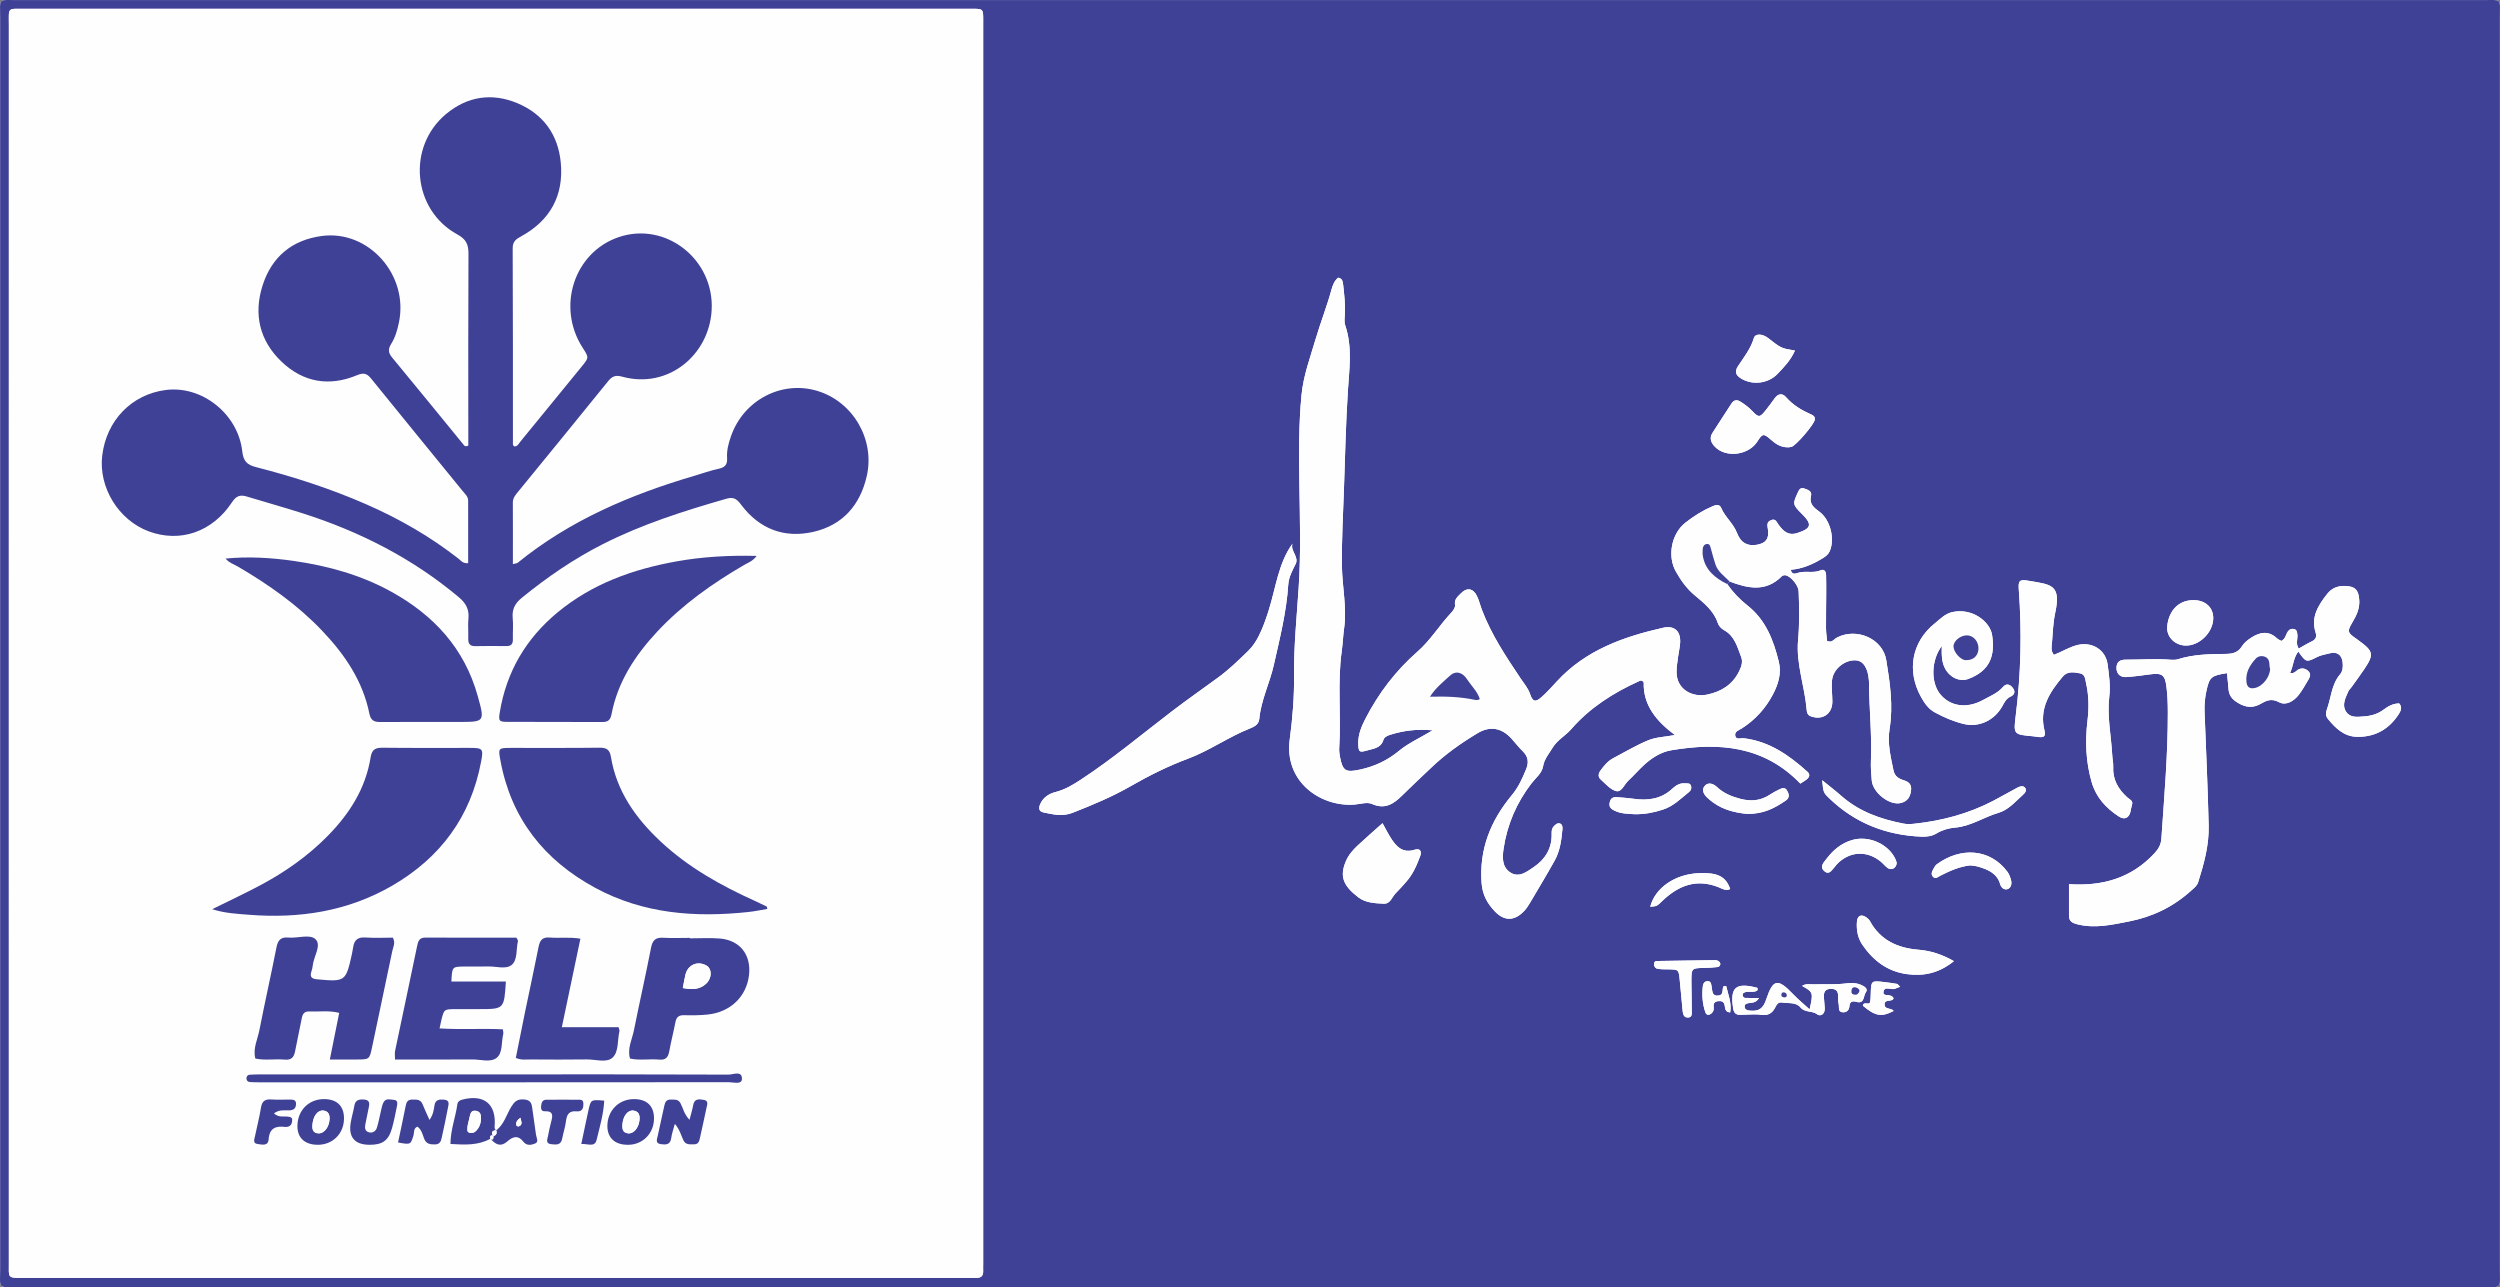 <?xml version="1.0" encoding="utf-8"?>
<!-- Generator: Adobe Illustrator 16.0.0, SVG Export Plug-In . SVG Version: 6.00 Build 0)  -->
<!DOCTYPE svg PUBLIC "-//W3C//DTD SVG 1.1//EN" "http://www.w3.org/Graphics/SVG/1.1/DTD/svg11.dtd">
<svg version="1.1" id="Layer_1" xmlns="http://www.w3.org/2000/svg" xmlns:xlink="http://www.w3.org/1999/xlink" x="0px" y="0px"
	 width="425.784px" height="219.235px" viewBox="0 0 425.784 219.235" enable-background="new 0 0 425.784 219.235"
	 xml:space="preserve">
<rect x="0" y="0" width="425.784" height="219.235" fill="#808080" stroke="none"/>
<g>
	<path fill-rule="evenodd" clip-rule="evenodd" fill="#FFFFFF" d="M212.902,219.229c69.915,0,139.829,0.001,209.743-0.004
		c3.557-0.001,3.12,0.365,3.121-3.012c0.007-71.034,0.008-142.069-0.002-213.103c0-3.524,0.454-3.093-3.017-3.093
		C282.838,0.01,142.93,0.01,3.021,0.017c-3.451,0-2.997-0.429-2.997,3.11C0.016,74.082,0.016,145.036,0.025,215.99
		c0,3.623-0.519,3.232,3.133,3.233C73.073,219.23,142.988,219.229,212.902,219.229z"/>
	<path fill-rule="evenodd" clip-rule="evenodd" fill="#3F4196" d="M212.902,219.229c-69.914,0-139.829,0.002-209.743-0.005
		c-3.652-0.001-3.133,0.39-3.133-3.233C0.016,145.036,0.016,74.082,0.024,3.127c0-3.539-0.454-3.11,2.997-3.11
		c139.909-0.007,279.817-0.007,419.726,0c3.471,0,3.017-0.431,3.017,3.093c0.01,71.034,0.009,142.069,0.002,213.103
		c-0.001,3.377,0.436,3.011-3.121,3.012C352.731,219.229,282.817,219.229,212.902,219.229z M294.569,99.034
		c3.106,1.178,6.16,1.856,8.885-0.882c0.138-0.139,0.437-0.214,0.637-0.18c0.908,0.158,2.2,1.727,2.24,2.707
		c0.113,2.783,0.163,5.55-0.094,8.347c-0.37,4.016,1.135,7.868,1.459,11.839c0.039,0.474,0.15,0.931,0.709,1.134
		c2,0.73,3.691-0.422,3.671-2.537c-0.012-1.197-0.166-2.405-0.058-3.59c0.175-1.905,2.128-3.493,4.002-3.41
		c1.311,0.059,2.126,1.291,2.281,3.448c0.006,0.079,0.014,0.159,0.014,0.239c0.019,4.478,0.515,8.942,0.327,13.427
		c-0.047,1.113,0.05,2.237,0.144,3.351c0.175,2.082,3.073,4.35,4.995,3.826c1.113-0.304,1.534-1.021,1.688-2.054
		c0.143-0.96-0.254-1.507-1.166-1.782c-0.866-0.262-1.599-0.664-1.813-1.694c-0.485-2.347-1.063-4.662-0.665-7.105
		c0.641-3.925,0.067-7.836-0.567-11.684c-0.61-3.693-5.069-5.581-8.391-3.852c-0.512,0.267-0.902,0.989-1.696,0.561
		c-0.061-0.707-0.169-1.423-0.174-2.14c-0.013-1.919,0.024-3.839,0.032-5.758c0.005-1.119,0.011-2.239-0.021-3.357
		c-0.016-0.55-0.334-1.015-0.901-0.762c-1.305,0.582-2.717-0.001-4.013,0.48c-0.501,0.186-0.937,0.164-1.104-0.567
		c2.018-0.16,3.8-0.951,5.489-1.991c0.484-0.298,0.91-0.632,1.148-1.177c0.916-2.103,0.104-5.334-1.745-6.708
		c-0.927-0.688-1.788-1.313-1.438-2.717c0.206-0.827-0.612-1.054-1.172-1.254c-0.72-0.257-0.927,0.366-1.166,0.887
		c-0.801,1.742-0.77,1.909,0.807,3.473c1.779,1.766,1.58,2.461-0.815,3.233c-1.555,0.502-2.405-0.357-3.197-1.436
		c-0.316-0.43-0.481-1.073-1.252-0.767c-0.813,0.322-0.646,0.917-0.546,1.585c0.238,1.585-0.364,2.363-1.907,2.621
		c-1.526,0.255-2.7-0.274-3.37-2.033c-0.62-1.623-2.017-2.668-2.671-4.225c-0.288-0.684-0.892-0.559-1.437-0.326
		c-1.696,0.726-3.233,1.678-4.694,2.837c-2.385,1.892-3.062,5.694-1.621,8.262c0.852,1.517,1.834,2.922,3.23,4.086
		c1.565,1.305,3.235,2.622,3.929,4.713c0.177,0.535,0.6,0.966,1.095,1.241c1.791,0.991,2.23,2.849,2.882,4.538
		c0.31,0.802,0.09,1.575-0.349,2.461c-1.148,2.323-3.064,3.447-5.389,3.952c-2.446,0.531-5.256-0.76-5.26-3.846
		c-0.002-0.872,0.153-1.746,0.264-2.616c0.102-0.791,0.301-1.572,0.348-2.365c0.116-1.951-0.973-2.988-2.892-2.552
		c-6.764,1.538-13.183,3.802-18.067,9.098c-0.865,0.938-1.722,1.895-2.675,2.738c-1.028,0.909-1.484,0.761-1.931-0.557
		c-0.344-1.014-1.036-1.789-1.609-2.647c-2.482-3.718-4.969-7.435-6.574-11.647c-0.313-0.82-0.507-1.696-0.901-2.473
		c-0.63-1.24-1.713-1.391-2.656-0.4c-0.521,0.548-1.215,1.006-1.035,2.012c0.067,0.379-0.287,0.934-0.601,1.264
		c-2.034,2.147-3.566,4.732-5.807,6.693c-3.717,3.253-6.646,7.111-8.893,11.495c-0.658,1.285-1.205,2.615-1.182,4.106
		c0.022,1.52,0.181,1.606,1.586,1.2c1.103-0.318,2.279-0.402,2.699-1.78c0.141-0.46,0.631-0.714,1.102-0.859
		c2.19-0.676,4.412-1.04,7.289-0.771c-2.247,1.34-4.161,2.193-5.717,3.48c-1.974,1.633-4.109,2.64-6.58,3.187
		c-2.51,0.556-3.038,0.31-3.511-2.238c-0.087-0.468-0.14-0.957-0.109-1.43c0.355-5.5-0.34-11.027,0.431-16.518
		c0.177-1.264,0.22-2.547,0.396-3.811c0.505-3.611-0.332-7.171-0.371-10.762c-0.047-4.323,0.194-8.634,0.347-12.949
		c0.196-5.594,0.315-11.193,0.672-16.777c0.24-3.751,0.793-7.471-0.454-11.157c-0.196-0.578-0.098-1.272-0.062-1.909
		c0.095-1.676-0.104-3.33-0.288-4.989c-0.063-0.578-0.142-1.097-0.853-1.223c-0.653,0.535-0.935,1.295-1.143,2.056
		c-0.779,2.854-1.873,5.608-2.707,8.437c-0.921,3.127-2.071,6.192-2.392,9.503c-0.493,5.111-0.438,10.222-0.362,15.336
		c0.085,5.839,0.263,11.686-0.125,17.509c-0.329,4.942-0.828,9.867-0.779,14.83c0.036,3.679-0.252,7.339-0.741,10.995
		c-0.962,7.184,5.243,11.467,10.947,11.08c1.032-0.069,2.231-0.487,3.067-0.11c2.228,1.002,3.719-0.048,5.114-1.425
		c1.648-1.628,3.342-3.204,5.019-4.802c2.386-2.272,5.047-4.15,7.852-5.833c2.122-1.273,4.115-0.899,5.778,0.938
		c0.644,0.711,1.228,1.479,1.913,2.144c0.938,0.908,1.051,1.904,0.574,3.059c-0.642,1.55-1.306,3.062-2.406,4.382
		c-3.613,4.335-5.607,9.209-5.181,15.005c0.148,2.019,0.985,3.498,2.268,4.836c1.626,1.698,3.355,1.645,4.982-0.078
		c0.38-0.402,0.693-0.88,0.977-1.358c1.424-2.404,2.866-4.799,4.226-7.24c0.908-1.633,1.146-3.472,1.315-5.306
		c0.037-0.399-0.014-0.879-0.451-1.006c-0.401-0.115-0.747,0.193-1.027,0.495c-0.347,0.373-0.37,0.779-0.357,1.299
		c0.062,2.426-1.085,4.309-3.031,5.627c-1.22,0.826-2.624,1.962-4.151,0.831c-1.278-0.946-1.223-2.492-1.003-3.964
		c0.613-4.119,2.215-7.806,4.748-11.111c0.712-0.929,1.776-1.708,1.974-2.894c0.211-1.272,0.998-2.133,1.607-3.15
		c0.808-1.347,2.199-2.056,3.195-3.199c3.201-3.679,7.232-6.224,11.642-8.21c0.189-0.085,0.453-0.126,0.702,0.265
		c-0.126,3.874,2.163,6.601,5.313,8.956c-1.733,0.317-3.228,0.354-4.52,0.884c-2.056,0.84-3.978,2.009-5.956,3.037
		c-0.953,0.496-1.598,1.302-2.217,2.148c-0.396,0.542-0.408,1.09,0.06,1.506c0.832,0.738,1.658,1.737,2.645,1.975
		c0.901,0.217,1.368-1.146,2.053-1.781c0.936-0.869,1.768-1.851,2.713-2.708c1.32-1.198,2.845-2.173,4.599-2.47
		c8.122-1.374,15.775-0.769,21.984,5.679c0.381-0.255,0.803-0.483,1.158-0.79c0.413-0.357,0.521-0.801,0.055-1.221
		c-3.13-2.819-6.497-5.188-10.838-5.712c-0.515-0.062-1.285,0.322-1.457-0.396c-0.184-0.766,0.646-0.98,1.159-1.312
		c2.264-1.459,4.008-3.396,5.258-5.77c0.915-1.735,1.479-3.6,0.999-5.545c-0.902-3.668-2.208-7.124-5.348-9.597
		c-1.305-1.028-2.476-2.251-3.439-3.636C294.304,99.332,294.436,99.183,294.569,99.034z M1.506,109.455
		c0,35.197-0.001,70.395,0.002,105.592c0,2.647-0.325,2.605,2.59,2.595c0.08,0,0.16,0,0.24,0c53.436,0,106.872,0,160.308,0
		c0.56,0,1.12-0.016,1.68-0.008c0.804,0.012,1.158-0.384,1.123-1.176c-0.018-0.399,0.002-0.801,0.002-1.2
		c0-70.475,0-140.949,0.001-211.424c0-2.457,0.142-2.341-2.354-2.335c-0.16,0-0.32,0-0.48,0c-53.436,0-106.872-0.001-160.308,0.004
		c-3.151,0-2.799-0.322-2.8,2.84C1.504,39.38,1.506,74.417,1.506,109.455z M352.375,150.582c0,1.732-0.006,3.551,0.002,5.368
		c0.004,0.982,0.569,1.264,1.486,1.488c2.979,0.733,5.834,0.063,8.721-0.498c4.009-0.779,7.548-2.491,10.577-5.232
		c0.467-0.422,1.016-0.813,1.218-1.452c0.986-3.126,1.864-6.302,1.789-9.596c-0.147-6.47-0.452-12.937-0.701-19.403
		c-0.047-1.206,0.055-2.389,0.315-3.568c0.521-2.364,0.781-2.612,3.501-3.042c0.086,0.868,0.194,1.732,0.253,2.6
		c0.075,1.106,0.508,1.786,1.554,2.428c1.427,0.874,2.637,0.958,4.011,0.162c0.981-0.569,1.804-0.907,3.067-0.233
		c1.169,0.623,2.491-0.176,3.331-1.239c0.639-0.811,1.124-1.742,1.666-2.628c0.312-0.51,0.462-1.014-0.092-1.492
		c-0.475-0.41-0.971-0.496-1.549-0.259c-0.432,0.177-0.693,0.79-1.493,0.645c0.593-1.297,0.57-2.615,1.405-3.661
		c1.309,1.83,1.341,1.893,3.198,0.933c0.671-0.346,1.364-0.412,2.041-0.608c1.316-0.382,2.157,0.195,2.306,1.516
		c0.081,0.724,0.044,1.482-0.446,2.06c-1.47,1.729-1.505,3.979-2.243,5.973c-0.211,0.571-0.203,1.125,0.176,1.59
		c1.286,1.58,2.743,3.002,4.918,3.056c3.121,0.075,5.542-1.3,7.205-3.947c0.341-0.543,0.556-1.156,0.017-1.74
		c-1.023,0.014-1.861,0.47-2.633,1.052c-0.995,0.75-2.134,1.078-3.344,1.163c-1.108,0.077-2.352,0.294-3.069-0.817
		c-0.748-1.157-0.094-2.311,0.368-3.408c0.119-0.284,0.381-0.507,0.567-0.767c0.698-0.973,1.413-1.935,2.084-2.927
		c1.786-2.644,1.693-3.146-0.857-5.005c-0.129-0.094-0.254-0.195-0.386-0.285c-1.509-1.035-1.626-1.249-0.715-2.772
		c0.713-1.193,1.276-2.352,1.194-3.797c-0.102-1.771-0.71-2.404-2.496-2.442c-1.212-0.026-2.223,0.409-2.948,1.33
		c-1.507,1.913-2.829,3.922-2.006,6.555c0.226,0.724,0.089,1.208-0.632,1.552c-0.766,0.365-1.49,0.814-2.242,1.231
		c-0.542-0.871-0.125-1.672-0.223-2.435c-0.053-0.407-0.106-0.804-0.598-0.902c-0.428-0.086-0.763,0.057-1.02,0.431
		c-0.355,0.518-0.398,1.24-1.104,1.605c-0.229-0.133-0.541-0.245-0.762-0.453c-1.432-1.349-2.914-1.05-4.367-0.106
		c-0.594,0.385-1.216,0.86-1.573,1.447c-0.687,1.126-1.635,1.314-2.834,1.324c-2.709,0.021-5.425,0.071-8.054,0.895
		c-0.369,0.116-0.791,0.135-1.18,0.102c-2.595-0.22-5.188-0.009-7.781-0.018c-0.95-0.004-1.532,0.405-1.533,1.407
		c-0.002,0.97,0.625,1.618,1.642,1.555c1.352-0.084,2.697-0.282,4.042-0.457c2.084-0.27,2.57,0.035,2.833,2.137
		c0.178,1.423,0.224,2.87,0.228,4.307c0.019,7.197-0.613,14.362-1.097,21.536c-0.07,1.048-0.528,1.791-1.2,2.514
		C362.968,149.589,358.017,150.966,352.375,150.582z M220.149,92.576c-2.43,3.295-2.851,7.545-4.11,11.491
		c-0.463,1.449-0.966,2.873-1.646,4.231c-0.468,0.932-1.031,1.794-1.785,2.533c-1.65,1.617-3.314,3.219-5.184,4.588
		c-2.632,1.926-5.31,3.793-7.898,5.775c-5.126,3.927-10.082,8.075-15.497,11.624c-1.349,0.885-2.677,1.673-4.249,2.072
		c-1.112,0.283-2.077,0.904-2.58,1.978c-0.266,0.567-0.417,1.314,0.529,1.507c1.629,0.331,3.214,0.731,4.919,0.066
		c3.423-1.335,6.797-2.75,9.989-4.585c3.116-1.792,6.336-3.389,9.706-4.647c3.675-1.372,6.878-3.694,10.521-5.135
		c0.674-0.267,1.52-0.646,1.608-1.611c0.293-3.218,1.782-6.111,2.481-9.222c1.014-4.514,2.154-8.999,2.452-13.643
		c0.083-1.29,0.688-2.406,1.269-3.562C221.275,94.842,219.658,93.7,220.149,92.576z M349.807,111.529
		c-0.572-0.717-0.386-1.368-0.334-1.974c0.149-1.748,0.195-3.526,0.564-5.231c1.055-4.864-0.814-4.76-4.624-5.425
		c-1.48-0.258-1.694,0.04-1.587,1.499c0.529,7.182,0.376,14.344-0.521,21.493c-0.402,3.209-0.36,3.213,2.98,3.509
		c0.317,0.028,0.632,0.094,0.948,0.128c0.789,0.085,1.232-0.089,0.984-1.052c-0.97-3.763,0.863-6.618,3.135-9.285
		c0.764-0.896,1.876-0.71,2.887-0.516c0.894,0.171,0.879,0.96,1.043,1.674c0.488,2.124,0.503,4.259,0.246,6.396
		c-0.423,3.53-0.285,7.007,0.701,10.442c0.744,2.591,2.425,4.423,4.609,5.854c0.464,0.304,1.082,0.515,1.558,0.063
		c0.55-0.521,0.467-1.336,0.704-2.008c0.26-0.736-0.392-0.928-0.789-1.284c-1.558-1.397-2.519-3.063-2.403-5.244
		c0.033-0.63-0.13-1.268-0.162-1.904c-0.175-3.343-0.909-6.666-0.505-10.025c0.224-1.862-0.044-3.675-0.286-5.485
		c-0.334-2.489-2.638-3.88-5.07-3.313C352.419,110.186,351.154,111.025,349.807,111.529z M330.71,110.018
		c-0.04,1.537-0.021,2.734,0.559,3.833c0.803,1.523,2.486,2.354,4.032,1.758c3.577-1.378,4.536-3.891,3.978-7.469
		c-0.346-2.218-3.31-4.638-6.743-3.896c-1.277,0.276-2.065,1.169-2.985,1.902c-3.957,3.151-4.86,8.099-2.366,12.574
		c0.591,1.062,1.244,2.013,2.351,2.617c1.549,0.848,3.172,1.537,4.868,1.957c2.658,0.659,5.299-0.609,6.651-3.077
		c0.352-0.641,0.642-1.244,1.367-1.574c0.719-0.327,0.871-0.894,0.333-1.544c-0.5-0.604-1.085-0.715-1.617-0.098
		c-0.92,1.068-2.211,1.56-3.381,2.208c-2.804,1.555-5.682,1.1-7.364-1.04C328.853,116.212,328.868,112.501,330.71,110.018z
		 M304.547,76.188c0.083-0.011,0.326-0.021,0.556-0.079c0.769-0.194,3.852-3.803,3.977-4.615c0.075-0.492-0.193-0.719-0.589-0.892
		c-1.624-0.711-3.113-1.595-4.309-2.958c-0.682-0.776-1.397-0.568-1.975,0.25c-0.462,0.652-0.94,1.294-1.436,1.921
		c-1.04,1.315-1.237,1.353-2.348,0.183c-0.615-0.648-1.303-1.164-2.057-1.625c-0.609-0.372-1.108-0.192-1.451,0.323
		c-1.104,1.657-2.149,3.352-3.246,5.014c-0.619,0.939-0.218,1.729,0.401,2.373c1.893,1.97,5.771,1.451,7.256-0.922
		c0.806-1.285,1.018-1.38,2.14-0.395C302.336,75.528,303.18,76.198,304.547,76.188z M235.461,140.2
		c-1.51,1.351-2.896,2.553-4.235,3.803c-0.818,0.763-1.555,1.609-2.002,2.663c-1.096,2.577-0.486,4.151,2.09,6.141
		c1.259,0.972,2.842,1.034,4.351,1.104c1.152,0.054,1.408-1.159,2.063-1.802c0.626-0.614,1.197-1.286,1.781-1.942
		c1.136-1.276,1.799-2.823,2.38-4.393c0.272-0.735-0.007-1.357-0.936-1.058c-2.059,0.663-3.151-0.532-4.097-2.025
		C236.388,141.953,235.999,141.166,235.461,140.2z M310.344,132.888c0.203,2.059,0.178,2.084,1.21,3.078
		c4.379,4.219,9.662,6.284,15.696,6.527c0.893,0.036,1.787-0.078,2.545-0.537c0.988-0.6,2.091-0.916,3.17-1.003
		c2.689-0.216,4.879-1.78,7.372-2.506c1.739-0.507,2.902-1.922,4.202-3.087c0.334-0.3,0.738-0.764,0.336-1.22
		c-0.366-0.414-0.912-0.188-1.331,0.032c-1.407,0.745-2.78,1.556-4.195,2.286c-4.159,2.146-8.604,3.327-13.24,3.829
		c-0.628,0.068-1.29,0.106-1.904-0.013c-3.879-0.753-7.533-2.026-10.572-4.697C312.57,134.644,311.442,133.782,310.344,132.888z
		 M299.34,168.633c-0.021-0.238-0.011-0.382-0.036-0.389c-3.665-0.964-4.669-0.109-4.139,3.437c0.116,0.774,0.43,1.164,1.196,1.16
		c1.194-0.006,2.408-0.171,3.576-0.005c1.147,0.164,1.842-0.219,2.349-1.149c0.27-0.496,0.494-1.055,1.199-0.948
		c1.089,0.165,2.386-0.084,3.157,0.835c0.788,0.94,1.976,0.515,2.867,1.184c0.589,0.441,1.364-0.106,1.265-1.108
		c-0.056-0.555-0.091-1.112-0.129-1.669c-0.06-0.88,0.046-1.562,1.217-1.564c1.005-0.002,1.204,0.525,1.199,1.345
		c-0.003,0.398-0.016,0.812,0.081,1.19c0.127,0.502-0.142,1.293,0.535,1.43c0.639,0.129,1.25-0.176,1.308-1.03
		c0.05-0.741,0.504-0.92,1.167-0.726c1.445,0.423,1.184-1.062,1.626-1.627c0.49-0.626-0.359-1.079-0.943-1.312
		c-0.754-0.301-1.581-0.31-2.365-0.204c-1.831,0.243-3.665,0.099-5.496,0.165c-0.676,0.024-1.396-0.187-2.054,0.267
		c1.897,1.058,1.929,1.151,1.278,3.993c-0.976-0.893-1.95-1.687-2.812-2.589c-2.616-2.74-3.413-2.598-4.578,0.899
		c-0.527,1.582-1.255,2.068-2.877,1.9c-0.416-0.043-0.795-0.194-0.8-0.693c-0.005-0.384,0.289-0.513,0.626-0.567
		c0.62-0.103,1.338-0.019,1.819-0.888c-0.918,0-1.626,0.014-2.332-0.008c-0.254-0.007-0.405-0.188-0.446-0.453
		c-0.049-0.311,0.171-0.429,0.386-0.51C297.876,168.736,298.739,169.169,299.34,168.633z M332.777,163.696
		c-2.154-1.225-4.042-1.777-6.064-1.945c-3.516-0.293-6.449-1.603-8.229-4.864c-0.146-0.268-0.405-0.502-0.663-0.676
		c-0.854-0.574-1.497-0.24-1.566,0.812c-0.093,1.388,0.141,2.728,0.933,3.883c1.832,2.675,4.234,4.531,7.543,4.995
		C327.605,166.303,330.212,165.761,332.777,163.696z M305.703,59.704c-2.354-0.389-2.354-0.389-4.56-2.119
		c-0.974-0.764-2.193-0.825-2.438-0.008c-0.538,1.81-1.674,3.239-2.682,4.758c-0.599,0.901-0.484,1.515,0.514,2.132
		c1.853,1.144,4.568,0.937,6.243-0.832C303.854,62.501,304.982,61.354,305.703,59.704z M376.945,105.368
		c0.052-1.866-1.302-3.156-3.359-3.157c-2.911-0.002-4.328,2.269-4.484,4.561c-0.118,1.739,1.354,3.132,3.128,3.176
		C374.566,110.006,376.88,107.759,376.945,105.368z M297.522,138.614c2.842,0.063,4.792-1.014,6.654-2.301
		c0.68-0.471,0.517-1.115,0.171-1.7c-0.315-0.537-0.818-0.408-1.263-0.189c-0.572,0.281-1.142,0.579-1.673,0.931
		c-1.577,1.042-3.221,1.167-5.041,0.688c-1.508-0.397-2.842-0.958-3.995-2.039c-0.594-0.557-1.52-0.87-2.112-0.06
		c-0.473,0.648-0.061,1.381,0.512,1.911c0.293,0.271,0.601,0.528,0.92,0.766C293.565,138.014,295.745,138.444,297.522,138.614z
		 M278.367,138.667c1.756,0.042,3.302-0.284,4.823-0.77c1.797-0.573,3.088-1.896,4.502-3.034c0.323-0.26,0.451-0.677,0.29-1.079
		c-0.186-0.466-0.646-0.339-1.021-0.371c-0.869-0.075-1.551,0.362-2.131,0.904c-1.915,1.792-4.187,2.08-6.652,1.72
		c-0.941-0.138-1.896-0.194-2.846-0.267c-0.642-0.05-1.038,0.221-1.175,0.896c-0.13,0.64,0.051,0.986,0.652,1.313
		C275.99,138.621,277.25,138.603,278.367,138.667z M335.542,147.384c0.357,0.057,0.922,0.08,1.443,0.239
		c1.623,0.495,3.149,1.117,3.68,2.995c0.164,0.581,0.696,1.01,1.27,0.805c0.545-0.195,0.729-0.854,0.595-1.424
		c-0.124-0.53-0.322-1.09-0.643-1.521c-2.945-3.959-7.947-4.268-12.03-1.275c-0.242,0.178-0.398,0.491-0.553,0.765
		c-0.233,0.414-0.496,0.867-0.121,1.318c0.447,0.54,0.881,0.055,1.253-0.13C332.004,148.376,333.574,147.62,335.542,147.384z
		 M323.033,146.946c-0.049-0.148-0.103-0.38-0.199-0.592c-1.208-2.643-4.601-4.109-7.405-3.281
		c-1.844,0.545-3.202,1.693-4.331,3.177c-0.47,0.618-1.225,1.326-0.442,2.066c0.896,0.849,1.344-0.199,1.866-0.718
		c0.112-0.111,0.187-0.259,0.295-0.374c2.107-2.237,5.114-2.439,7.491-0.491c0.427,0.35,0.769,0.814,1.22,1.121
		C322.178,148.296,323.009,147.81,323.033,146.946z M292.998,164.089c-0.182-0.417-0.512-0.573-0.949-0.566
		c-3.189,0.048-6.378,0.089-9.567,0.147c-0.281,0.005-0.668-0.061-0.753,0.359c-0.09,0.448,0.138,0.868,0.522,0.951
		c0.611,0.133,1.261,0.1,1.895,0.112c1.759,0.035,1.762,0.029,1.938,1.863c0.167,1.745,0.324,3.49,0.494,5.235
		c0.058,0.592,0.226,1.156,0.966,1.103c0.685-0.051,0.583-0.675,0.585-1.102c0.01-1.674-0.059-3.347-0.059-5.021
		c0-2.292,0.016-2.282,2.227-2.32c0.714-0.012,1.429-0.066,2.139-0.141C292.77,164.676,293.014,164.479,292.998,164.089z
		 M281.056,154.431c1.188-0.082,1.149-0.121,2.082-1.012c2.715-2.594,5.768-3.809,9.519-2.33c0.595,0.234,1.269,0.709,2.017,0.32
		c-0.744-2.13-2.129-2.827-5.315-2.699C285.277,148.873,281.886,151.21,281.056,154.431z M323.615,168.055
		c-0.314-0.292-0.412-0.463-0.536-0.485c-0.709-0.122-1.422-0.22-2.136-0.305c-2.264-0.27-2.264-0.262-2.33,2.002
		c-0.014,0.475-0.011,0.963-0.124,1.417c-0.146,0.586-1.114-0.208-1.215,0.604c2.126,1.79,3.186,1.968,5.228,0.896
		c-0.352-0.61-1.567-0.14-1.536-1.173c0.027-0.91,1.336-0.291,1.528-0.99c-0.382-0.93-1.816-0.156-1.717-1.04
		c0.131-1.158,1.313-0.306,1.97-0.582C322.951,168.313,323.158,168.235,323.615,168.055z M293.993,167.949
		c-0.541-0.102-0.536,0.203-0.569,0.409c-0.087,0.533,0.023,1.138-0.811,1.207c-0.979,0.082-0.943-0.629-1.065-1.237
		c-0.031-0.156-0.044-0.316-0.066-0.475c-0.061-0.425-0.207-0.793-0.725-0.742c-0.46,0.046-0.691,0.392-0.738,0.805
		c-0.176,1.523-0.078,3.04,0.427,4.488c0.209,0.601,0.705,0.516,1.125,0.104c0.317-0.312,0.324-0.691,0.284-1.103
		c-0.059-0.595,0.268-0.856,0.837-0.903c0.548-0.045,0.914,0.108,1.035,0.704c0.105,0.519,0.063,1.174,0.95,1.224
		C294.954,170.814,294.323,169.376,293.993,167.949z"/>
	<path fill-rule="evenodd" clip-rule="evenodd" fill="#FEFEFE" d="M1.506,109.455c0-35.038-0.002-70.075,0.004-105.112
		c0-3.163-0.352-2.84,2.8-2.84c53.436-0.005,106.872-0.004,160.308-0.004c0.16,0,0.32,0,0.48,0c2.496-0.006,2.354-0.122,2.354,2.335
		c-0.001,70.475-0.001,140.95-0.001,211.424c0,0.399-0.02,0.801-0.002,1.2c0.035,0.792-0.319,1.188-1.123,1.176
		c-0.56-0.008-1.12,0.008-1.68,0.008c-53.436,0-106.872,0-160.308,0c-0.08,0-0.16,0-0.24,0c-2.916,0.011-2.59,0.053-2.59-2.595
		C1.505,179.85,1.506,144.652,1.506,109.455z M83.533,193.936c0.982,1.139,1.826,1.365,2.855,0.472
		c1.036-0.9,1.867-1.092,2.771,0.066c0.556,0.712,1.361,0.531,1.97,0.286c0.685-0.274,0.223-0.987,0.16-1.494
		c-0.198-1.586-0.472-3.162-0.673-4.747c-0.128-1.006-0.684-1.264-1.635-1.276c-0.956-0.013-1.401,0.45-1.864,1.188
		c-0.865,1.381-1.243,3.083-2.653,4.109c-0.132-0.188-0.253-0.349-0.229-0.627c0.342-3.855-1.768-5.612-5.521-4.631
		c-0.429,0.112-0.753,0.335-0.812,0.753c-0.316,2.238-1.175,4.396-1.184,6.796C79.165,194.983,81.426,195.102,83.533,193.936z
		 M38.383,95.134l-0.016-0.092l0.034,0.063c0.554,0.729,1.426,0.985,2.169,1.421c5.19,3.048,10.086,6.48,14.258,10.857
		c3.86,4.051,6.957,8.567,8.083,14.164c0.258,1.284,0.936,1.434,2.013,1.425c4.396-0.037,8.792-0.016,13.188-0.016
		c4.456,0,4.476-0.006,3.252-4.41c-2.253-8.111-7.491-13.772-14.715-17.764c-5.171-2.858-10.768-4.404-16.582-5.242
		C46.188,94.979,42.295,94.746,38.383,95.134z M87.351,96.076c0-3.628,0.013-7.05-0.009-10.471c-0.005-0.808,0.466-1.325,0.919-1.88
		c5.107-6.258,10.229-12.504,15.302-18.79c0.699-0.867,1.276-1.088,2.418-0.774c7.763,2.136,14.786-3.648,15.22-11.328
		c0.488-8.632-7.826-15.182-15.857-12.434c-7.567,2.59-10.59,11.872-6.125,18.809c1.087,1.688,1.097,1.696-0.125,3.196
		c-3.484,4.278-6.975,8.552-10.474,12.819c-0.279,0.341-0.472,0.836-1.029,0.811c-0.272-0.153-0.235-0.405-0.235-0.626
		c-0.006-11.038,0.016-22.076-0.041-33.113c-0.006-1.23,0.629-1.589,1.521-2.083c4.913-2.717,7.197-6.959,6.671-12.516
		c-0.45-4.752-2.976-8.274-7.398-10.119c-4.335-1.808-8.507-1.178-12.144,1.85c-6.697,5.577-5.724,16.331,1.928,20.504
		c1.551,0.846,1.9,1.754,1.893,3.33c-0.054,10.158-0.028,20.316-0.028,30.474c0,0.766,0,1.533,0,2.15
		c-0.554,0.276-0.682,0.007-0.814-0.154c-4.054-4.95-8.081-9.921-12.166-14.845c-0.69-0.832-0.684-1.472-0.14-2.338
		c0.684-1.089,1.032-2.333,1.298-3.59c1.715-8.104-5.153-15.838-13.142-14.763c-5.106,0.687-8.528,3.59-10.07,8.415
		c-1.563,4.889-0.534,9.403,3.226,12.99c3.712,3.542,8.125,4.278,12.861,2.303c1.123-0.468,1.678-0.309,2.393,0.575
		c5.179,6.405,10.402,12.775,15.602,19.164c0.395,0.486,0.926,0.92,0.927,1.629c0.005,3.554,0.002,7.108,0.002,10.646
		c-0.926,0.079-1.245-0.451-1.661-0.776c-4.816-3.764-10.066-6.785-15.659-9.233c-6.091-2.667-12.398-4.707-18.829-6.354
		c-1.533-0.393-2.135-1.007-2.325-2.685c-0.723-6.399-6.888-11.233-13.021-10.447c-5.808,0.744-10.104,5.169-10.829,11.153
		c-0.659,5.433,2.779,11.029,7.946,12.935c5.328,1.966,10.818,0.104,14.164-4.982c0.731-1.111,1.42-1.293,2.533-0.955
		c3.133,0.952,6.288,1.831,9.407,2.825c9.77,3.114,18.761,7.674,26.663,14.302c1.239,1.039,1.804,2.084,1.654,3.659
		c-0.105,1.11,0.01,2.239-0.028,3.357c-0.03,0.87,0.234,1.35,1.201,1.331c1.759-0.035,3.519-0.025,5.279-0.007
		c0.814,0.009,1.142-0.35,1.12-1.158c-0.033-1.199,0.083-2.408-0.027-3.597c-0.139-1.496,0.359-2.502,1.554-3.474
		c4.298-3.494,8.827-6.616,13.768-9.123c6.731-3.416,13.882-5.68,21.11-7.756c1.307-0.375,1.828,0.183,2.505,1.078
		c3.111,4.11,7.337,5.706,12.282,4.572c4.966-1.139,7.959-4.556,9.083-9.509c1.421-6.262-2.384-12.709-8.484-14.514
		c-6.049-1.79-12.483,1.585-14.628,7.693c-0.424,1.209-0.768,2.455-0.682,3.752c0.071,1.057-0.308,1.591-1.39,1.822
		c-1.402,0.3-2.762,0.794-4.142,1.2c-10.898,3.204-21.219,7.58-30.132,14.822C88.06,95.934,87.878,95.932,87.351,96.076z
		 M36.135,154.85c2.202,0.696,4.207,0.782,6.184,0.941c8.637,0.696,16.924-0.563,24.507-4.968
		c8.181-4.752,13.364-11.738,15.115-21.126c0.408-2.186,0.285-2.316-1.919-2.321c-4.957-0.012-9.915,0.032-14.871-0.029
		c-1.255-0.015-1.825,0.337-2.033,1.642c-0.851,5.339-3.633,9.652-7.362,13.434c-3.343,3.391-7.198,6.088-11.376,8.321
		C41.785,152.132,39.11,153.375,36.135,154.85z M130.689,154.801c-0.071-0.273-0.069-0.386-0.111-0.406
		c-0.639-0.313-1.279-0.627-1.928-0.919c-5.86-2.641-11.429-5.75-16.158-10.177c-4.234-3.963-7.481-8.531-8.447-14.41
		c-0.189-1.152-0.692-1.563-1.905-1.546c-5.037,0.07-10.075,0.021-15.113,0.034c-2.179,0.006-2.187,0.029-1.798,2.145
		c1.818,9.89,7.44,16.981,16.161,21.698c8.197,4.434,17.038,5.077,26.106,4.103C128.565,155.208,129.621,154.979,130.689,154.801z
		 M128.873,94.679c-4.777-0.114-9.231,0.141-13.641,0.93c-7.412,1.326-14.354,3.799-20.247,8.667
		c-5.383,4.447-8.726,10.104-9.864,17.021c-0.24,1.457-0.136,1.637,1.177,1.644c5.433,0.031,10.866-0.003,16.298,0.03
		c1.004,0.006,1.373-0.396,1.557-1.353c1.064-5.523,4.028-10.019,7.789-14.053c4.291-4.602,9.372-8.18,14.776-11.335
		C127.39,95.838,128.177,95.605,128.873,94.679z M56.175,180.449c1.691,0,3.12,0.005,4.548-0.001
		c2.199-0.01,2.206-0.012,2.643-2.077c1.157-5.469,2.313-10.938,3.45-16.41c0.141-0.679,0.579-1.346,0.095-2.268
		c-1.493,0-3.085,0.086-4.663-0.026c-1.295-0.092-1.922,0.42-2.095,1.644c-0.056,0.396-0.129,0.789-0.216,1.179
		c-1.042,4.694-1.134,4.737-5.946,4.299c-1.014-0.093-1.239-0.486-0.942-1.375c0.101-0.302,0.18-0.618,0.209-0.934
		c0.142-1.552,1.528-3.447,0.508-4.489c-0.947-0.969-3.054-0.16-4.637-0.313c-1.318-0.126-1.803,0.45-2.046,1.688
		c-0.924,4.699-1.984,9.372-2.903,14.072c-0.312,1.595-1.136,3.136-0.693,4.844c1.658,0.368,3.343,0.026,5.003,0.185
		c1.126,0.107,1.578-0.404,1.769-1.423c0.353-1.884,0.784-3.752,1.139-5.636c0.138-0.736,0.457-1.174,1.248-1.141
		c1.653,0.068,3.326-0.217,5.125,0.239C57.256,175.069,56.756,177.558,56.175,180.449z M67.277,180.449
		c4.516,0,8.824,0.022,13.132-0.013c1.425-0.012,3.153,0.569,4.198-0.289c1.041-0.854,0.762-2.668,1.106-4.05
		c0.05-0.202-0.032-0.438-0.066-0.79c-3.562-0.18-7.112,0.08-10.785-0.155c0.148-0.685,0.22-1.07,0.316-1.449
		c0.455-1.811,0.458-1.817,2.363-1.836c1.358-0.014,2.718-0.003,4.077-0.003c4.24,0,4.24,0,4.542-4.699c-3.097,0-6.188,0-9.28,0
		c0.121-2.52,0.121-2.528,2.197-2.551c1.359-0.016,2.719,0.024,4.077-0.011c1.352-0.036,3.011,0.533,3.976-0.251
		c1.067-0.866,0.743-2.682,1.086-4.068c0.029-0.119-0.116-0.28-0.255-0.587c-5.116,0-10.305,0.017-15.494-0.013
		c-1.097-0.007-1.26,0.643-1.438,1.5c-1.228,5.941-2.5,11.872-3.741,17.811C67.208,179.371,67.277,179.779,67.277,180.449z
		 M117.498,159.813c0-0.026,0-0.053,0-0.079c-1.518,0-3.039,0.068-4.55-0.021c-1.287-0.076-1.815,0.415-2.063,1.686
		c-0.915,4.695-1.975,9.362-2.914,14.053c-0.318,1.592-1.166,3.124-0.674,4.833c1.656,0.366,3.338,0.023,4.997,0.182
		c1.162,0.11,1.519-0.473,1.702-1.476c0.3-1.646,0.724-3.271,1.041-4.914c0.165-0.855,0.582-1.192,1.466-1.174
		c1.355,0.029,2.722,0.032,4.066-0.116c3.864-0.424,6.584-3.082,6.999-6.728c0.396-3.47-1.569-5.959-5.044-6.223
		C120.858,159.708,119.174,159.813,117.498,159.813z M95.691,174.941c1.1-5.245,2.122-10.12,3.16-15.068
		c-1.895-0.317-3.571-0.062-5.225-0.198c-1.23-0.103-1.673,0.454-1.893,1.569c-0.741,3.749-1.56,7.482-2.333,11.226
		c-0.529,2.561-1.031,5.126-1.549,7.706c0.909,0.407,1.714,0.263,2.494,0.267c3.189,0.017,6.38,0.042,9.569-0.008
		c1.501-0.024,3.374,0.641,4.41-0.304c1.097-1,0.805-2.981,1.179-4.521c0.033-0.135-0.067-0.301-0.16-0.668
		C102.325,174.941,99.246,174.941,95.691,174.941z M84.503,182.98c-13.273,0-26.547-0.001-39.82,0.002
		c-0.719,0-1.439,0.007-2.156,0.055c-0.355,0.024-0.567,0.298-0.557,0.647c0.011,0.354,0.246,0.583,0.604,0.604
		c0.558,0.034,1.118,0.044,1.676,0.044c26.627,0.002,53.254,0.007,79.881-0.021c0.785-0.001,2.22,0.457,2.234-0.562
		c0.021-1.467-1.503-0.727-2.282-0.729C110.89,182.965,97.696,182.98,84.503,182.98z M73.149,190.739
		c-0.482-1.086-0.861-1.868-1.181-2.675c-0.35-0.884-1.076-0.793-1.8-0.79c-0.702,0.004-0.939,0.401-1.064,1.031
		c-0.413,2.096-0.871,4.183-1.312,6.274c2.164,0.393,2.146,0.388,2.641-1.256c0.146-0.483-0.056-1.143,0.655-1.442
		c0.696,0.489,0.874,1.293,1.13,2c0.352,0.968,1.042,1.046,1.896,1.025c0.883-0.021,1.009-0.657,1.146-1.274
		c0.361-1.636,0.712-3.274,1.02-4.921c0.109-0.582,0.392-1.344-0.653-1.427c-0.752-0.061-1.464-0.038-1.625,0.949
		C73.876,189.019,73.799,189.823,73.149,190.739z M117.429,190.721c-0.95-1.009-1.087-1.993-1.528-2.822
		c-0.39-0.733-1.03-0.599-1.653-0.624c-0.704-0.029-0.961,0.371-1.091,0.991c-0.36,1.71-0.771,3.409-1.12,5.122
		c-0.114,0.561-0.522,1.338,0.522,1.478c0.808,0.108,1.604,0.138,1.756-1.027c0.095-0.731,0.361-1.439,0.623-2.434
		c0.835,0.991,1.055,1.932,1.443,2.773c0.396,0.86,1.134,0.707,1.838,0.712c0.751,0.006,0.873-0.543,0.996-1.102
		c0.373-1.709,0.761-3.413,1.117-5.125c0.105-0.508,0.389-1.194-0.436-1.332c-0.751-0.125-1.631-0.309-1.836,0.887
		C117.928,188.983,117.684,189.729,117.429,190.721z M62.915,194.974c2.223,0.014,3.251-0.705,3.846-2.822
		c0.345-1.229,0.586-2.487,0.838-3.74c0.092-0.457,0.182-1.039-0.518-1.089c-0.597-0.042-1.329-0.323-1.737,0.371
		c-0.236,0.401-0.318,0.9-0.432,1.364c-0.248,1.007-0.415,2.038-0.729,3.022c-0.176,0.555-0.678,0.93-1.32,0.775
		c-0.693-0.167-0.763-0.729-0.65-1.322c0.194-1.021,0.396-2.039,0.618-3.054s-0.279-1.232-1.172-1.223
		c-0.771,0.008-1.172,0.285-1.308,1.055c-0.166,0.943-0.441,1.866-0.608,2.809C59.294,193.649,60.383,194.957,62.915,194.974z
		 M107.923,187.193c-2.565,0.021-4.485,1.993-4.478,4.6c0.005,2.057,1.336,3.228,3.615,3.18c2.46-0.052,4.312-1.963,4.328-4.466
		C111.401,188.355,110.166,187.175,107.923,187.193z M54.022,194.972c2.596,0.049,4.55-1.86,4.566-4.463
		c0.014-2.07-1.13-3.247-3.221-3.314c-2.702-0.088-4.705,1.867-4.713,4.598C50.649,193.773,51.876,194.932,54.022,194.972z
		 M46.657,189.63c0.971-0.738,1.864-0.468,2.681-0.522c0.658-0.044,1.027-0.304,1.079-0.991c0.064-0.854-0.522-0.837-1.087-0.842
		c-1.035-0.01-2.074,0.055-3.104-0.021c-1.061-0.078-1.596,0.268-1.773,1.375c-0.264,1.646-0.684,3.266-1.028,4.899
		c-0.109,0.519-0.407,1.194,0.435,1.309c0.726,0.099,1.807,0.407,1.89-0.773c0.136-1.931,1.208-2.341,2.85-2.127
		c0.153,0.02,0.32-0.01,0.471-0.053c0.559-0.162,0.679-0.65,0.698-1.118c0.022-0.536-0.44-0.547-0.834-0.596
		C48.251,190.083,47.504,190.373,46.657,189.63z M99.35,188.174c0.043-0.494-0.061-0.868-0.58-0.873
		c-1.904-0.016-3.81-0.019-5.714-0.002c-0.746,0.006-0.849,0.573-0.904,1.155c-0.044,0.463,0.118,0.825,0.611,0.804
		c1.579-0.068,1.365,0.846,1.092,1.858c-0.206,0.765-0.357,1.545-0.51,2.322c-0.116,0.589-0.486,1.334,0.559,1.434
		c0.772,0.073,1.627,0.218,1.842-0.93c0.19-1.013,0.529-2.002,0.653-3.021c0.138-1.135,0.556-1.769,1.806-1.646
		C98.998,189.354,99.36,188.894,99.35,188.174z M99.005,194.834c1.094-0.071,2.284,0.623,2.604-0.692
		c0.534-2.194,1.183-4.396,1.302-6.686c-2.266-0.194-2.282-0.198-2.687,1.629C99.814,190.923,99.441,192.769,99.005,194.834z"/>
	<path fill-rule="evenodd" clip-rule="evenodd" fill="#FEFEFE" d="M294.171,99.481c0.964,1.384,2.135,2.608,3.439,3.636
		c3.14,2.474,4.445,5.929,5.348,9.597c0.479,1.945-0.084,3.81-0.999,5.545c-1.25,2.373-2.994,4.311-5.258,5.77
		c-0.514,0.331-1.343,0.546-1.159,1.312c0.172,0.718,0.942,0.334,1.457,0.396c4.341,0.523,7.708,2.893,10.838,5.712
		c0.466,0.42,0.358,0.863-0.055,1.221c-0.355,0.307-0.777,0.535-1.158,0.79c-6.209-6.447-13.862-7.053-21.984-5.679
		c-1.754,0.297-3.278,1.271-4.599,2.47c-0.945,0.857-1.777,1.839-2.713,2.708c-0.685,0.635-1.151,1.998-2.053,1.781
		c-0.986-0.237-1.813-1.236-2.645-1.975c-0.468-0.416-0.456-0.964-0.06-1.506c0.619-0.847,1.264-1.652,2.217-2.148
		c1.979-1.028,3.9-2.197,5.956-3.037c1.292-0.529,2.786-0.566,4.52-0.884c-3.149-2.355-5.438-5.082-5.313-8.956
		c-0.249-0.391-0.513-0.35-0.702-0.265c-4.409,1.986-8.44,4.531-11.642,8.21c-0.996,1.144-2.388,1.853-3.195,3.199
		c-0.609,1.018-1.396,1.878-1.607,3.15c-0.197,1.186-1.262,1.965-1.974,2.894c-2.533,3.306-4.135,6.992-4.748,11.111
		c-0.22,1.472-0.275,3.018,1.003,3.964c1.527,1.131,2.932-0.005,4.151-0.831c1.946-1.318,3.093-3.201,3.031-5.627
		c-0.013-0.52,0.011-0.926,0.357-1.299c0.28-0.302,0.626-0.61,1.027-0.495c0.438,0.127,0.488,0.606,0.451,1.006
		c-0.17,1.834-0.407,3.673-1.315,5.306c-1.359,2.441-2.802,4.836-4.226,7.24c-0.283,0.479-0.597,0.956-0.977,1.358
		c-1.627,1.723-3.356,1.776-4.982,0.078c-1.282-1.338-2.119-2.817-2.268-4.836c-0.427-5.796,1.567-10.67,5.181-15.005
		c1.101-1.32,1.765-2.832,2.406-4.382c0.477-1.154,0.363-2.15-0.574-3.059c-0.686-0.665-1.27-1.433-1.913-2.144
		c-1.663-1.838-3.656-2.212-5.778-0.938c-2.805,1.683-5.466,3.561-7.852,5.833c-1.677,1.598-3.37,3.174-5.019,4.802
		c-1.396,1.377-2.887,2.427-5.114,1.425c-0.836-0.377-2.035,0.041-3.067,0.11c-5.704,0.387-11.909-3.896-10.947-11.08
		c0.489-3.656,0.777-7.316,0.741-10.995c-0.049-4.963,0.45-9.888,0.779-14.83c0.388-5.824,0.21-11.67,0.125-17.509
		c-0.075-5.114-0.131-10.226,0.362-15.336c0.32-3.312,1.471-6.376,2.392-9.503c0.834-2.829,1.928-5.583,2.707-8.437
		c0.208-0.761,0.489-1.521,1.143-2.056c0.711,0.126,0.789,0.645,0.853,1.223c0.184,1.659,0.383,3.313,0.288,4.989
		c-0.036,0.636-0.135,1.331,0.062,1.909c1.247,3.687,0.694,7.406,0.454,11.157c-0.356,5.584-0.476,11.183-0.672,16.777
		c-0.152,4.315-0.394,8.626-0.347,12.949c0.039,3.591,0.876,7.15,0.371,10.762c-0.177,1.264-0.22,2.547-0.396,3.811
		c-0.771,5.49-0.075,11.018-0.431,16.518c-0.03,0.473,0.022,0.962,0.109,1.43c0.473,2.548,1.001,2.794,3.511,2.238
		c2.471-0.547,4.606-1.554,6.58-3.187c1.556-1.287,3.47-2.141,5.717-3.48c-2.877-0.27-5.099,0.095-7.289,0.771
		c-0.471,0.146-0.961,0.399-1.102,0.859c-0.42,1.378-1.597,1.462-2.699,1.78c-1.405,0.406-1.563,0.319-1.586-1.2
		c-0.023-1.491,0.523-2.821,1.182-4.106c2.246-4.384,5.176-8.242,8.893-11.495c2.24-1.961,3.772-4.546,5.807-6.693
		c0.313-0.331,0.668-0.885,0.601-1.264c-0.18-1.006,0.514-1.464,1.035-2.012c0.943-0.991,2.026-0.84,2.656,0.4
		c0.395,0.777,0.589,1.653,0.901,2.473c1.605,4.212,4.092,7.93,6.574,11.647c0.573,0.858,1.266,1.634,1.609,2.647
		c0.446,1.317,0.902,1.466,1.931,0.557c0.953-0.844,1.81-1.8,2.675-2.738c4.885-5.296,11.304-7.56,18.067-9.098
		c1.919-0.436,3.008,0.601,2.892,2.552c-0.047,0.793-0.246,1.574-0.348,2.365c-0.11,0.87-0.266,1.744-0.264,2.616
		c0.004,3.086,2.813,4.377,5.26,3.846c2.324-0.505,4.24-1.629,5.389-3.952c0.438-0.886,0.658-1.659,0.349-2.461
		c-0.651-1.688-1.091-3.546-2.882-4.538c-0.495-0.274-0.918-0.706-1.095-1.241c-0.693-2.091-2.363-3.408-3.929-4.713
		c-1.396-1.164-2.379-2.569-3.23-4.086c-1.44-2.567-0.764-6.37,1.621-8.262c1.461-1.159,2.998-2.111,4.694-2.837
		c0.545-0.233,1.148-0.358,1.437,0.326c0.654,1.556,2.051,2.602,2.671,4.225c0.67,1.759,1.844,2.288,3.37,2.033
		c1.543-0.258,2.146-1.036,1.907-2.621c-0.101-0.668-0.267-1.264,0.546-1.585c0.771-0.306,0.936,0.337,1.252,0.767
		c0.792,1.079,1.643,1.938,3.197,1.436c2.396-0.772,2.595-1.467,0.815-3.233c-1.576-1.564-1.607-1.731-0.807-3.473
		c0.239-0.521,0.446-1.144,1.166-0.887c0.56,0.2,1.378,0.428,1.172,1.254c-0.35,1.403,0.512,2.028,1.438,2.717
		c1.849,1.373,2.661,4.605,1.745,6.708c-0.238,0.545-0.664,0.879-1.148,1.177c-1.689,1.04-3.472,1.831-5.489,1.991
		c0.167,0.731,0.603,0.753,1.104,0.567c1.296-0.481,2.708,0.102,4.013-0.48c0.567-0.253,0.886,0.211,0.901,0.762
		c0.031,1.119,0.025,2.238,0.021,3.357c-0.008,1.919-0.045,3.839-0.032,5.758c0.005,0.716,0.113,1.433,0.174,2.14
		c0.794,0.429,1.185-0.294,1.696-0.561c3.321-1.729,7.78,0.158,8.391,3.852c0.635,3.848,1.208,7.759,0.567,11.684
		c-0.398,2.443,0.18,4.759,0.665,7.105c0.214,1.03,0.946,1.433,1.813,1.694c0.912,0.275,1.309,0.822,1.166,1.782
		c-0.154,1.033-0.575,1.75-1.688,2.054c-1.922,0.523-4.82-1.744-4.995-3.826c-0.094-1.113-0.19-2.237-0.144-3.351
		c0.188-4.484-0.309-8.949-0.327-13.427c0-0.08-0.008-0.16-0.014-0.239c-0.155-2.157-0.971-3.39-2.281-3.448
		c-1.874-0.083-3.827,1.505-4.002,3.41c-0.108,1.185,0.046,2.393,0.058,3.59c0.021,2.115-1.671,3.268-3.671,2.537
		c-0.559-0.203-0.67-0.66-0.709-1.134c-0.324-3.971-1.829-7.823-1.459-11.839c0.257-2.796,0.207-5.563,0.094-8.347
		c-0.04-0.979-1.332-2.549-2.24-2.707c-0.2-0.035-0.499,0.041-0.637,0.18c-2.725,2.738-5.778,2.06-8.885,0.883
		c-0.869-0.908-1.979-1.627-2.402-2.893c-0.3-0.898-0.536-1.817-0.787-2.731c-0.106-0.386-0.184-0.829-0.702-0.756
		c-0.434,0.061-0.655,0.42-0.68,0.849c-0.023,0.395-0.047,0.801,0.02,1.187C290.434,97.118,292.123,98.458,294.171,99.481z
		 M252.075,119.028c-0.014,0.008-0.028,0.017-0.042,0.024c-0.427-1.316-1.453-2.249-2.18-3.374
		c-0.783-1.213-1.945-1.507-2.939-0.575c-1.109,1.039-2.366,1.995-3.369,3.558c2.776-0.077,5.227,0.021,7.64,0.532
		C251.506,119.262,251.81,119.238,252.075,119.028z"/>
	<path fill-rule="evenodd" clip-rule="evenodd" fill="#FEFEFE" d="M352.375,150.582c5.643,0.384,10.594-0.993,14.537-5.234
		c0.672-0.723,1.13-1.466,1.2-2.514c0.483-7.174,1.115-14.339,1.097-21.536c-0.004-1.437-0.05-2.884-0.228-4.307
		c-0.263-2.102-0.749-2.406-2.833-2.137c-1.345,0.175-2.69,0.373-4.042,0.457c-1.017,0.063-1.644-0.585-1.642-1.555
		c0.001-1.002,0.583-1.411,1.533-1.407c2.594,0.009,5.187-0.202,7.781,0.018c0.389,0.033,0.811,0.015,1.18-0.102
		c2.629-0.823,5.345-0.874,8.054-0.895c1.199-0.01,2.147-0.198,2.834-1.324c0.357-0.587,0.979-1.062,1.573-1.447
		c1.453-0.944,2.936-1.243,4.367,0.106c0.221,0.208,0.532,0.32,0.762,0.453c0.706-0.365,0.749-1.088,1.104-1.605
		c0.257-0.374,0.592-0.517,1.02-0.431c0.491,0.098,0.545,0.495,0.598,0.902c0.098,0.763-0.319,1.564,0.223,2.435
		c0.752-0.417,1.477-0.866,2.242-1.231c0.721-0.344,0.857-0.829,0.632-1.552c-0.823-2.632,0.499-4.642,2.006-6.555
		c0.726-0.921,1.736-1.356,2.948-1.33c1.786,0.038,2.395,0.671,2.496,2.442c0.082,1.446-0.481,2.604-1.194,3.797
		c-0.911,1.523-0.794,1.737,0.715,2.772c0.132,0.09,0.257,0.191,0.386,0.285c2.551,1.86,2.644,2.362,0.857,5.005
		c-0.671,0.992-1.386,1.954-2.084,2.927c-0.187,0.26-0.448,0.482-0.567,0.767c-0.462,1.098-1.116,2.251-0.368,3.408
		c0.718,1.111,1.961,0.895,3.069,0.817c1.21-0.085,2.349-0.413,3.344-1.163c0.771-0.582,1.609-1.038,2.633-1.052
		c0.539,0.584,0.324,1.197-0.017,1.74c-1.663,2.647-4.084,4.022-7.205,3.947c-2.175-0.054-3.632-1.476-4.918-3.056
		c-0.379-0.465-0.387-1.019-0.176-1.59c0.738-1.993,0.773-4.243,2.243-5.973c0.49-0.577,0.527-1.336,0.446-2.06
		c-0.148-1.32-0.989-1.897-2.306-1.516c-0.677,0.196-1.37,0.263-2.041,0.608c-1.857,0.96-1.89,0.897-3.198-0.933
		c-0.835,1.046-0.813,2.364-1.405,3.661c0.8,0.146,1.062-0.468,1.493-0.645c0.578-0.237,1.074-0.151,1.549,0.259
		c0.554,0.479,0.403,0.982,0.092,1.492c-0.542,0.886-1.027,1.817-1.666,2.628c-0.84,1.063-2.162,1.862-3.331,1.239
		c-1.264-0.674-2.086-0.336-3.067,0.233c-1.374,0.796-2.584,0.712-4.011-0.162c-1.046-0.642-1.479-1.321-1.554-2.428
		c-0.059-0.867-0.167-1.731-0.253-2.6c-2.72,0.43-2.979,0.678-3.501,3.042c-0.261,1.18-0.362,2.362-0.315,3.568
		c0.249,6.467,0.554,12.934,0.701,19.403c0.075,3.294-0.803,6.47-1.789,9.596c-0.202,0.639-0.751,1.03-1.218,1.452
		c-3.029,2.741-6.568,4.453-10.577,5.232c-2.887,0.561-5.741,1.231-8.721,0.498c-0.917-0.225-1.482-0.506-1.486-1.488
		C352.369,154.133,352.375,152.314,352.375,150.582z M386.625,113.925c-0.203-0.643,0.051-1.497-0.639-1.946
		c-0.581-0.379-1.359-0.28-1.78,0.175c-1.04,1.122-1.809,2.42-1.594,4.07c0.128,0.975,0.736,1.127,1.545,0.919
		C385.412,116.819,386.606,115.26,386.625,113.925z"/>
	<path fill-rule="evenodd" clip-rule="evenodd" fill="#FEFEFE" d="M220.149,92.576c-0.491,1.124,1.126,2.266,0.524,3.461
		c-0.581,1.155-1.186,2.271-1.269,3.562c-0.298,4.644-1.438,9.129-2.452,13.643c-0.699,3.11-2.188,6.004-2.481,9.222
		c-0.089,0.966-0.935,1.345-1.608,1.611c-3.644,1.44-6.847,3.763-10.521,5.135c-3.37,1.259-6.589,2.855-9.706,4.647
		c-3.192,1.835-6.565,3.25-9.989,4.585c-1.705,0.665-3.291,0.265-4.919-0.066c-0.946-0.192-0.794-0.939-0.529-1.507
		c0.503-1.073,1.468-1.694,2.58-1.978c1.572-0.399,2.9-1.188,4.249-2.072c5.415-3.549,10.371-7.697,15.497-11.624
		c2.588-1.982,5.266-3.85,7.898-5.775c1.87-1.369,3.534-2.971,5.184-4.588c0.754-0.739,1.317-1.601,1.785-2.533
		c0.681-1.358,1.184-2.782,1.646-4.231C217.298,100.121,217.719,95.871,220.149,92.576z"/>
	<path fill-rule="evenodd" clip-rule="evenodd" fill="#FEFEFE" d="M349.807,111.529c1.347-0.504,2.612-1.344,4.079-1.687
		c2.433-0.568,4.736,0.823,5.07,3.313c0.242,1.811,0.51,3.623,0.286,5.485c-0.404,3.359,0.33,6.683,0.505,10.025
		c0.032,0.637,0.195,1.274,0.162,1.904c-0.115,2.182,0.846,3.847,2.403,5.244c0.397,0.356,1.049,0.548,0.789,1.284
		c-0.237,0.672-0.154,1.486-0.704,2.008c-0.476,0.451-1.094,0.24-1.558-0.063c-2.185-1.432-3.865-3.264-4.609-5.854
		c-0.986-3.436-1.124-6.912-0.701-10.442c0.257-2.138,0.242-4.272-0.246-6.396c-0.164-0.714-0.149-1.503-1.043-1.674
		c-1.011-0.194-2.123-0.381-2.887,0.516c-2.271,2.667-4.104,5.522-3.135,9.285c0.248,0.963-0.195,1.137-0.984,1.052
		c-0.316-0.034-0.631-0.1-0.948-0.128c-3.341-0.296-3.383-0.3-2.98-3.509c0.896-7.148,1.05-14.311,0.521-21.493
		c-0.107-1.459,0.106-1.757,1.587-1.499c3.81,0.665,5.679,0.561,4.624,5.425c-0.369,1.705-0.415,3.483-0.564,5.231
		C349.421,110.161,349.235,110.813,349.807,111.529z"/>
	<path fill-rule="evenodd" clip-rule="evenodd" fill="#FEFEFE" d="M330.71,110.018c-1.843,2.483-1.857,6.194-0.318,8.15
		c1.683,2.14,4.561,2.595,7.364,1.04c1.17-0.648,2.461-1.14,3.381-2.208c0.532-0.617,1.117-0.506,1.617,0.098
		c0.538,0.65,0.386,1.217-0.333,1.544c-0.726,0.33-1.016,0.934-1.367,1.574c-1.353,2.468-3.993,3.736-6.651,3.077
		c-1.696-0.42-3.319-1.109-4.868-1.957c-1.106-0.604-1.76-1.556-2.351-2.617c-2.494-4.476-1.591-9.423,2.366-12.574
		c0.92-0.732,1.708-1.625,2.985-1.902c3.434-0.742,6.397,1.679,6.743,3.896c0.559,3.579-0.4,6.091-3.978,7.469
		c-1.546,0.596-3.229-0.234-4.032-1.758C330.69,112.752,330.67,111.555,330.71,110.018z M335.062,108.211
		c-1.144-0.046-2.378,0.95-2.356,1.901c0.021,0.933,1.175,2.259,2.014,2.314c1.286,0.087,2.184-0.676,2.24-1.904
		C337.016,109.308,336.152,108.255,335.062,108.211z"/>
	<path fill-rule="evenodd" clip-rule="evenodd" fill="#FEFEFE" d="M304.547,76.188c-1.367,0.01-2.211-0.66-3.08-1.423
		c-1.122-0.985-1.334-0.89-2.14,0.395c-1.485,2.373-5.363,2.892-7.256,0.922c-0.619-0.645-1.021-1.434-0.401-2.373
		c1.097-1.662,2.143-3.357,3.246-5.014c0.343-0.515,0.842-0.695,1.451-0.323c0.754,0.46,1.441,0.976,2.057,1.625
		c1.11,1.17,1.308,1.133,2.348-0.183c0.495-0.627,0.974-1.269,1.436-1.921c0.577-0.818,1.293-1.026,1.975-0.25
		c1.195,1.363,2.685,2.247,4.309,2.958c0.396,0.173,0.664,0.4,0.589,0.892c-0.125,0.813-3.208,4.421-3.977,4.615
		C304.874,76.167,304.63,76.176,304.547,76.188z"/>
	<path fill-rule="evenodd" clip-rule="evenodd" fill="#FEFEFE" d="M235.461,140.2c0.537,0.966,0.927,1.753,1.395,2.49
		c0.945,1.493,2.038,2.688,4.097,2.025c0.929-0.3,1.208,0.322,0.936,1.058c-0.581,1.569-1.244,3.116-2.38,4.393
		c-0.584,0.656-1.155,1.328-1.781,1.942c-0.654,0.643-0.91,1.855-2.063,1.802c-1.509-0.069-3.092-0.132-4.351-1.104
		c-2.576-1.989-3.186-3.563-2.09-6.141c0.447-1.054,1.184-1.9,2.002-2.663C232.566,142.753,233.952,141.551,235.461,140.2z"/>
	<path fill-rule="evenodd" clip-rule="evenodd" fill="#FEFEFE" d="M310.344,132.888c1.098,0.895,2.226,1.756,3.288,2.69
		c3.039,2.671,6.693,3.944,10.572,4.697c0.614,0.119,1.276,0.081,1.904,0.013c4.636-0.502,9.081-1.684,13.24-3.829
		c1.415-0.73,2.788-1.541,4.195-2.286c0.419-0.221,0.965-0.446,1.331-0.032c0.402,0.456-0.002,0.92-0.336,1.22
		c-1.3,1.165-2.463,2.58-4.202,3.087c-2.493,0.726-4.683,2.29-7.372,2.506c-1.079,0.087-2.182,0.403-3.17,1.003
		c-0.758,0.459-1.652,0.573-2.545,0.537c-6.034-0.243-11.317-2.309-15.696-6.527C310.522,134.972,310.547,134.946,310.344,132.888z"
		/>
	<path fill-rule="evenodd" clip-rule="evenodd" fill="#FEFEFE" d="M299.34,168.633c-0.602,0.536-1.464,0.104-2.155,0.365
		c-0.215,0.081-0.435,0.199-0.386,0.51c0.041,0.266,0.192,0.446,0.446,0.453c0.706,0.021,1.414,0.008,2.332,0.008
		c-0.481,0.869-1.199,0.785-1.819,0.888c-0.337,0.055-0.631,0.184-0.626,0.567c0.005,0.499,0.384,0.65,0.8,0.693
		c1.622,0.168,2.35-0.318,2.877-1.9c1.165-3.497,1.962-3.64,4.578-0.899c0.861,0.902,1.836,1.696,2.812,2.589
		c0.65-2.842,0.619-2.936-1.278-3.993c0.657-0.453,1.378-0.242,2.054-0.267c1.831-0.066,3.665,0.078,5.496-0.165
		c0.784-0.105,1.611-0.097,2.365,0.204c0.584,0.232,1.434,0.686,0.943,1.312c-0.442,0.565-0.181,2.05-1.626,1.627
		c-0.663-0.194-1.117-0.016-1.167,0.726c-0.058,0.854-0.669,1.159-1.308,1.03c-0.677-0.137-0.408-0.928-0.535-1.43
		c-0.097-0.379-0.084-0.792-0.081-1.19c0.005-0.819-0.194-1.347-1.199-1.345c-1.171,0.003-1.276,0.685-1.217,1.564
		c0.038,0.557,0.073,1.114,0.129,1.669c0.1,1.002-0.676,1.55-1.265,1.108c-0.892-0.669-2.079-0.243-2.867-1.184
		c-0.771-0.919-2.068-0.67-3.157-0.835c-0.705-0.106-0.93,0.452-1.199,0.948c-0.507,0.931-1.201,1.313-2.349,1.149
		c-1.168-0.166-2.382-0.001-3.576,0.005c-0.767,0.004-1.08-0.386-1.196-1.16c-0.53-3.546,0.474-4.4,4.139-3.437
		C299.33,168.251,299.32,168.395,299.34,168.633z M316.147,169.409c0.109,0.002,0.468-0.256,0.535-0.634
		c0.046-0.258-0.281-0.523-0.619-0.604c-0.535-0.128-0.715,0.201-0.735,0.626C315.313,169.09,315.356,169.44,316.147,169.409z
		 M303.762,169.018c-0.207-0.025-0.335,0.12-0.376,0.364c-0.05,0.292,0.167,0.426,0.375,0.466c0.316,0.063,0.618-0.019,0.535-0.447
		C304.253,169.173,304.083,169.019,303.762,169.018z"/>
	<path fill-rule="evenodd" clip-rule="evenodd" fill="#FEFEFE" d="M332.777,163.696c-2.564,2.064-5.172,2.606-8.047,2.204
		c-3.309-0.464-5.711-2.32-7.543-4.995c-0.792-1.155-1.025-2.495-0.933-3.883c0.069-1.052,0.713-1.386,1.566-0.812
		c0.258,0.174,0.517,0.408,0.663,0.676c1.779,3.262,4.713,4.571,8.229,4.864C328.735,161.919,330.623,162.472,332.777,163.696z"/>
	<path fill-rule="evenodd" clip-rule="evenodd" fill="#FEFEFE" d="M305.703,59.704c-0.721,1.65-1.849,2.797-2.922,3.932
		c-1.675,1.769-4.391,1.975-6.243,0.832c-0.998-0.617-1.112-1.23-0.514-2.132c1.008-1.52,2.144-2.948,2.682-4.758
		c0.244-0.817,1.464-0.756,2.438,0.008C303.349,59.315,303.349,59.315,305.703,59.704z"/>
	<path fill-rule="evenodd" clip-rule="evenodd" fill="#FEFEFE" d="M376.945,105.368c-0.064,2.391-2.379,4.638-4.716,4.58
		c-1.773-0.044-3.246-1.437-3.128-3.176c0.156-2.292,1.573-4.563,4.484-4.561C375.643,102.212,376.997,103.502,376.945,105.368z"/>
	<path fill-rule="evenodd" clip-rule="evenodd" fill="#FEFEFE" d="M297.522,138.614c-1.777-0.17-3.957-0.601-5.827-1.993
		c-0.319-0.237-0.627-0.495-0.92-0.766c-0.572-0.53-0.984-1.263-0.512-1.911c0.593-0.811,1.519-0.497,2.112,0.06
		c1.153,1.081,2.487,1.642,3.995,2.039c1.82,0.479,3.464,0.354,5.041-0.688c0.531-0.352,1.101-0.649,1.673-0.931
		c0.444-0.219,0.947-0.348,1.263,0.189c0.346,0.585,0.509,1.229-0.171,1.7C302.314,137.601,300.364,138.678,297.522,138.614z"/>
	<path fill-rule="evenodd" clip-rule="evenodd" fill="#FEFEFE" d="M278.367,138.667c-1.116-0.064-2.377-0.046-3.558-0.688
		c-0.602-0.327-0.782-0.674-0.652-1.313c0.137-0.675,0.533-0.945,1.175-0.896c0.95,0.072,1.904,0.129,2.846,0.267
		c2.466,0.36,4.737,0.072,6.652-1.72c0.58-0.542,1.262-0.979,2.131-0.904c0.376,0.032,0.836-0.095,1.021,0.371
		c0.161,0.402,0.033,0.819-0.29,1.079c-1.414,1.138-2.705,2.461-4.502,3.034C281.668,138.383,280.123,138.709,278.367,138.667z"/>
	<path fill-rule="evenodd" clip-rule="evenodd" fill="#FEFEFE" d="M335.542,147.384c-1.969,0.236-3.538,0.992-5.106,1.772
		c-0.372,0.185-0.806,0.67-1.253,0.13c-0.375-0.451-0.112-0.904,0.121-1.318c0.154-0.273,0.311-0.587,0.553-0.765
		c4.083-2.992,9.085-2.684,12.03,1.275c0.32,0.431,0.519,0.99,0.643,1.521c0.135,0.57-0.05,1.229-0.595,1.424
		c-0.573,0.205-1.105-0.224-1.27-0.805c-0.53-1.878-2.057-2.5-3.68-2.995C336.464,147.464,335.9,147.44,335.542,147.384z"/>
	<path fill-rule="evenodd" clip-rule="evenodd" fill="#FEFEFE" d="M323.033,146.946c-0.023,0.863-0.854,1.35-1.506,0.908
		c-0.451-0.307-0.793-0.771-1.22-1.121c-2.377-1.948-5.384-1.746-7.491,0.491c-0.108,0.115-0.183,0.263-0.295,0.374
		c-0.522,0.519-0.97,1.566-1.866,0.718c-0.782-0.74-0.027-1.448,0.442-2.066c1.129-1.483,2.487-2.632,4.331-3.177
		c2.805-0.828,6.197,0.639,7.405,3.281C322.93,146.566,322.984,146.798,323.033,146.946z"/>
	<path fill-rule="evenodd" clip-rule="evenodd" fill="#FEFEFE" d="M292.998,164.087c0.017,0.392-0.228,0.589-0.563,0.624
		c-0.71,0.074-1.425,0.129-2.139,0.141c-2.211,0.038-2.227,0.028-2.227,2.32c0,1.674,0.068,3.347,0.059,5.021
		c-0.002,0.427,0.1,1.051-0.585,1.102c-0.74,0.054-0.908-0.511-0.966-1.103c-0.17-1.745-0.327-3.49-0.494-5.235
		c-0.177-1.834-0.18-1.828-1.938-1.863c-0.634-0.013-1.283,0.021-1.895-0.112c-0.385-0.083-0.612-0.503-0.522-0.951
		c0.085-0.42,0.472-0.354,0.753-0.359c3.189-0.059,6.378-0.1,9.567-0.147C292.486,163.516,292.816,163.672,292.998,164.087z"/>
	<path fill-rule="evenodd" clip-rule="evenodd" fill="#FEFEFE" d="M281.056,154.431c0.83-3.221,4.221-5.558,8.302-5.721
		c3.187-0.128,4.571,0.569,5.315,2.699c-0.748,0.389-1.422-0.086-2.017-0.32c-3.751-1.479-6.804-0.264-9.519,2.33
		C282.206,154.31,282.244,154.349,281.056,154.431z"/>
	<path fill-rule="evenodd" clip-rule="evenodd" fill="#FEFEFE" d="M323.615,168.055c-0.457,0.181-0.664,0.258-0.868,0.344
		c-0.656,0.276-1.839-0.576-1.97,0.582c-0.1,0.884,1.335,0.11,1.717,1.04c-0.192,0.699-1.501,0.08-1.528,0.99
		c-0.031,1.033,1.185,0.563,1.536,1.173c-2.042,1.071-3.102,0.894-5.228-0.896c0.101-0.812,1.069-0.018,1.215-0.604
		c0.113-0.454,0.11-0.942,0.124-1.417c0.066-2.264,0.066-2.271,2.33-2.002c0.714,0.085,1.427,0.183,2.136,0.305
		C323.203,167.592,323.3,167.763,323.615,168.055z"/>
	<path fill-rule="evenodd" clip-rule="evenodd" fill="#FEFEFE" d="M293.993,167.949c0.33,1.427,0.961,2.865,0.684,4.48
		c-0.887-0.05-0.845-0.705-0.95-1.224c-0.121-0.596-0.487-0.749-1.035-0.704c-0.569,0.047-0.896,0.309-0.837,0.903
		c0.04,0.411,0.033,0.791-0.284,1.103c-0.42,0.412-0.916,0.497-1.125-0.104c-0.505-1.448-0.603-2.965-0.427-4.488
		c0.047-0.413,0.278-0.759,0.738-0.805c0.518-0.051,0.664,0.317,0.725,0.742c0.022,0.158,0.035,0.318,0.066,0.475
		c0.122,0.608,0.087,1.319,1.065,1.237c0.834-0.069,0.724-0.674,0.811-1.207C293.457,168.152,293.452,167.848,293.993,167.949z"/>
	<path fill-rule="evenodd" clip-rule="evenodd" fill="#3F4196" d="M87.351,96.076c0.527-0.144,0.709-0.142,0.817-0.23
		c8.913-7.242,19.233-11.618,30.132-14.822c1.379-0.406,2.74-0.9,4.142-1.2c1.082-0.231,1.461-0.765,1.39-1.822
		c-0.086-1.297,0.257-2.543,0.682-3.752c2.145-6.107,8.579-9.482,14.628-7.693c6.101,1.805,9.905,8.252,8.484,14.514
		c-1.124,4.954-4.117,8.371-9.083,9.509c-4.945,1.134-9.171-0.461-12.282-4.572c-0.677-0.895-1.199-1.453-2.505-1.078
		c-7.228,2.076-14.379,4.34-21.11,7.756c-4.941,2.507-9.47,5.629-13.768,9.123c-1.195,0.971-1.693,1.978-1.554,3.474
		c0.111,1.189-0.006,2.398,0.027,3.597c0.021,0.808-0.306,1.167-1.12,1.158c-1.76-0.019-3.52-0.028-5.279,0.007
		c-0.967,0.019-1.231-0.461-1.201-1.331c0.039-1.118-0.077-2.247,0.028-3.357c0.149-1.575-0.416-2.621-1.654-3.659
		C70.222,95.07,61.231,90.51,51.461,87.396c-3.119-0.994-6.274-1.874-9.407-2.825c-1.113-0.338-1.802-0.156-2.533,0.955
		c-3.345,5.085-8.835,6.948-14.164,4.982c-5.167-1.906-8.605-7.502-7.946-12.935c0.725-5.984,5.021-10.409,10.829-11.153
		c6.134-0.786,12.298,4.048,13.021,10.447c0.19,1.678,0.792,2.292,2.325,2.685c6.431,1.647,12.738,3.686,18.829,6.354
		c5.592,2.448,10.843,5.47,15.659,9.233c0.417,0.325,0.735,0.854,1.661,0.776c0-3.539,0.003-7.092-0.002-10.646
		c-0.001-0.708-0.532-1.143-0.927-1.629c-5.2-6.388-10.423-12.758-15.602-19.164c-0.715-0.883-1.271-1.043-2.393-0.575
		c-4.735,1.975-9.149,1.238-12.861-2.303c-3.76-3.587-4.789-8.101-3.226-12.99c1.542-4.825,4.964-7.728,10.07-8.415
		c7.989-1.075,14.857,6.659,13.142,14.763c-0.266,1.258-0.614,2.501-1.298,3.59c-0.544,0.867-0.55,1.507,0.14,2.338
		c4.084,4.924,8.111,9.896,12.166,14.845c0.132,0.161,0.26,0.43,0.814,0.154c0-0.617,0-1.384,0-2.15
		c0-10.158-0.025-20.316,0.028-30.474c0.008-1.576-0.342-2.484-1.893-3.33c-7.652-4.174-8.625-14.928-1.928-20.504
		c3.636-3.028,7.809-3.658,12.144-1.85c4.422,1.845,6.948,5.367,7.398,10.119c0.526,5.557-1.758,9.799-6.671,12.516
		c-0.892,0.493-1.527,0.853-1.521,2.083c0.057,11.037,0.035,22.075,0.041,33.113c0,0.221-0.037,0.474,0.235,0.626
		c0.558,0.026,0.75-0.47,1.029-0.811c3.499-4.267,6.989-8.541,10.474-12.819c1.222-1.5,1.212-1.508,0.125-3.196
		c-4.465-6.937-1.443-16.219,6.125-18.809c8.032-2.749,16.345,3.802,15.857,12.434c-0.434,7.68-7.457,13.463-15.22,11.328
		c-1.142-0.314-1.719-0.092-2.418,0.774c-5.073,6.285-10.195,12.532-15.302,18.79c-0.453,0.556-0.925,1.073-0.919,1.88
		C87.364,89.026,87.351,92.447,87.351,96.076z"/>
	<path fill-rule="evenodd" clip-rule="evenodd" fill="#3F4196" d="M36.135,154.85c2.975-1.475,5.649-2.718,8.246-4.106
		c4.178-2.233,8.033-4.931,11.376-8.321c3.729-3.781,6.511-8.095,7.362-13.434c0.208-1.305,0.778-1.656,2.033-1.642
		c4.956,0.062,9.914,0.018,14.871,0.029c2.204,0.005,2.327,0.136,1.919,2.321c-1.751,9.388-6.934,16.374-15.115,21.126
		c-7.583,4.404-15.87,5.664-24.507,4.968C40.342,155.632,38.337,155.546,36.135,154.85z"/>
	<path fill-rule="evenodd" clip-rule="evenodd" fill="#3F4196" d="M130.689,154.801c-1.068,0.178-2.125,0.407-3.193,0.521
		c-9.068,0.975-17.909,0.331-26.106-4.103c-8.721-4.717-14.343-11.809-16.161-21.698c-0.389-2.115-0.381-2.139,1.798-2.145
		c5.038-0.014,10.076,0.036,15.113-0.034c1.213-0.017,1.716,0.394,1.905,1.546c0.966,5.879,4.213,10.447,8.447,14.41
		c4.729,4.427,10.298,7.536,16.158,10.177c0.649,0.292,1.289,0.605,1.928,0.919C130.621,154.415,130.618,154.527,130.689,154.801z"
		/>
	<path fill-rule="evenodd" clip-rule="evenodd" fill="#3F4196" d="M128.873,94.679c-0.696,0.926-1.482,1.159-2.153,1.551
		c-5.405,3.155-10.485,6.734-14.776,11.335c-3.761,4.035-6.725,8.53-7.789,14.053c-0.184,0.956-0.553,1.358-1.557,1.353
		c-5.433-0.033-10.866,0.001-16.298-0.03c-1.313-0.007-1.417-0.187-1.177-1.644c1.138-6.917,4.481-12.574,9.864-17.021
		c5.893-4.868,12.835-7.341,20.247-8.667C119.641,94.819,124.096,94.565,128.873,94.679z"/>
	<path fill-rule="evenodd" clip-rule="evenodd" fill="#3F4196" d="M38.382,95.136c3.913-0.39,7.806-0.156,11.686,0.404
		c5.813,0.838,11.41,2.384,16.582,5.242c7.224,3.992,12.462,9.653,14.715,17.764c1.224,4.404,1.204,4.41-3.252,4.41
		c-4.396,0-8.792-0.021-13.188,0.016c-1.077,0.009-1.754-0.141-2.013-1.425c-1.126-5.597-4.222-10.113-8.083-14.164
		c-4.172-4.377-9.068-7.81-14.258-10.857c-0.744-0.436-1.615-0.692-2.169-1.421L38.382,95.136z"/>
	<path fill-rule="evenodd" clip-rule="evenodd" fill="#3F4196" d="M56.175,180.449c0.581-2.892,1.081-5.38,1.596-7.943
		c-1.799-0.456-3.473-0.171-5.125-0.239c-0.791-0.033-1.109,0.404-1.248,1.141c-0.354,1.884-0.786,3.752-1.139,5.636
		c-0.191,1.019-0.642,1.53-1.769,1.423c-1.661-0.158-3.346,0.184-5.003-0.185c-0.443-1.708,0.381-3.249,0.693-4.844
		c0.918-4.7,1.979-9.373,2.903-14.072c0.243-1.237,0.728-1.813,2.046-1.688c1.583,0.152,3.69-0.656,4.637,0.313
		c1.02,1.042-0.366,2.938-0.508,4.489c-0.029,0.315-0.108,0.632-0.209,0.934c-0.297,0.889-0.072,1.282,0.942,1.375
		c4.812,0.438,4.905,0.396,5.946-4.299c0.086-0.39,0.16-0.783,0.216-1.179c0.173-1.224,0.8-1.735,2.095-1.644
		c1.578,0.112,3.17,0.026,4.663,0.026c0.483,0.922,0.046,1.589-0.095,2.268c-1.138,5.473-2.293,10.941-3.45,16.41
		c-0.437,2.065-0.444,2.067-2.643,2.077C59.295,180.454,57.866,180.449,56.175,180.449z"/>
	<path fill-rule="evenodd" clip-rule="evenodd" fill="#3F4196" d="M67.277,180.449c0-0.67-0.069-1.078,0.01-1.454
		c1.241-5.938,2.514-11.869,3.741-17.811c0.178-0.857,0.34-1.507,1.438-1.5c5.188,0.029,10.378,0.013,15.494,0.013
		c0.139,0.307,0.284,0.468,0.255,0.587c-0.343,1.387-0.019,3.202-1.086,4.068c-0.965,0.784-2.624,0.215-3.976,0.251
		c-1.358,0.035-2.718-0.005-4.077,0.011c-2.076,0.022-2.076,0.031-2.197,2.551c3.093,0,6.183,0,9.28,0
		c-0.302,4.699-0.302,4.699-4.542,4.699c-1.359,0-2.718-0.011-4.077,0.003c-1.905,0.019-1.908,0.025-2.363,1.836
		c-0.096,0.379-0.167,0.765-0.316,1.449c3.673,0.235,7.224-0.024,10.785,0.155c0.034,0.353,0.117,0.588,0.066,0.79
		c-0.345,1.382-0.066,3.196-1.106,4.05c-1.045,0.858-2.772,0.277-4.198,0.289C76.101,180.472,71.792,180.449,67.277,180.449z"/>
	<path fill-rule="evenodd" clip-rule="evenodd" fill="#3F4196" d="M117.498,159.813c1.676,0,3.36-0.104,5.027,0.022
		c3.475,0.264,5.439,2.753,5.044,6.223c-0.415,3.646-3.135,6.304-6.999,6.728c-1.344,0.148-2.711,0.146-4.066,0.116
		c-0.884-0.019-1.301,0.318-1.466,1.174c-0.317,1.644-0.741,3.268-1.041,4.914c-0.183,1.003-0.541,1.586-1.702,1.476
		c-1.659-0.158-3.341,0.185-4.997-0.182c-0.491-1.709,0.356-3.241,0.674-4.833c0.939-4.69,1.999-9.357,2.914-14.053
		c0.248-1.271,0.775-1.762,2.063-1.686c1.512,0.09,3.033,0.021,4.55,0.021C117.498,159.76,117.498,159.786,117.498,159.813z
		 M116.289,168.273c1.611,0.313,2.918,0.272,3.998-0.761c1.009-0.967,0.99-2.532,0.004-3.08c-1.5-0.833-3.144-0.115-3.547,1.567
		C116.579,166.687,116.464,167.386,116.289,168.273z"/>
	<path fill-rule="evenodd" clip-rule="evenodd" fill="#3F4196" d="M95.691,174.941c3.554,0,6.634,0,9.652,0
		c0.093,0.367,0.192,0.533,0.16,0.668c-0.374,1.54-0.083,3.521-1.179,4.521c-1.036,0.944-2.909,0.279-4.41,0.304
		c-3.189,0.05-6.38,0.024-9.569,0.008c-0.78-0.004-1.585,0.141-2.494-0.267c0.518-2.58,1.02-5.146,1.549-7.706
		c0.773-3.743,1.593-7.477,2.333-11.226c0.22-1.115,0.663-1.672,1.893-1.569c1.654,0.137,3.33-0.119,5.225,0.198
		C97.813,164.821,96.791,169.696,95.691,174.941z"/>
	<path fill-rule="evenodd" clip-rule="evenodd" fill="#3F4196" d="M84.503,182.98c13.193,0,26.387-0.016,39.581,0.041
		c0.779,0.003,2.302-0.737,2.282,0.729c-0.014,1.019-1.449,0.561-2.234,0.562c-26.627,0.027-53.254,0.022-79.881,0.021
		c-0.559,0-1.119-0.01-1.676-0.044c-0.357-0.021-0.593-0.25-0.604-0.604c-0.01-0.35,0.201-0.623,0.557-0.647
		c0.716-0.048,1.437-0.055,2.156-0.055C57.956,182.979,71.229,182.98,84.503,182.98z"/>
	<path fill-rule="evenodd" clip-rule="evenodd" fill="#3F4196" d="M73.149,190.739c0.65-0.916,0.727-1.721,0.854-2.505
		c0.161-0.987,0.872-1.01,1.625-0.949c1.044,0.083,0.762,0.845,0.653,1.427c-0.308,1.646-0.659,3.285-1.02,4.921
		c-0.137,0.617-0.263,1.253-1.146,1.274c-0.855,0.021-1.544-0.058-1.896-1.025c-0.257-0.707-0.435-1.511-1.13-2
		c-0.71,0.3-0.509,0.959-0.655,1.442c-0.495,1.644-0.477,1.648-2.641,1.256c0.441-2.092,0.898-4.179,1.312-6.274
		c0.125-0.63,0.362-1.027,1.064-1.031c0.724-0.003,1.45-0.094,1.8,0.79C72.288,188.871,72.667,189.653,73.149,190.739z"/>
	<path fill-rule="evenodd" clip-rule="evenodd" fill="#3F4196" d="M117.429,190.721c0.254-0.991,0.499-1.737,0.63-2.503
		c0.205-1.195,1.084-1.012,1.836-0.887c0.825,0.138,0.542,0.824,0.436,1.332c-0.355,1.712-0.744,3.416-1.117,5.125
		c-0.123,0.559-0.245,1.107-0.996,1.102c-0.704-0.005-1.441,0.148-1.838-0.712c-0.388-0.842-0.608-1.782-1.443-2.773
		c-0.262,0.994-0.528,1.702-0.623,2.434c-0.151,1.165-0.948,1.136-1.756,1.027c-1.044-0.14-0.636-0.917-0.522-1.478
		c0.348-1.713,0.76-3.412,1.12-5.122c0.13-0.62,0.387-1.021,1.091-0.991c0.623,0.025,1.263-0.109,1.653,0.624
		C116.342,188.728,116.479,189.712,117.429,190.721z"/>
	<path fill-rule="evenodd" clip-rule="evenodd" fill="#3F4196" d="M83.533,193.936c-2.106,1.166-4.368,1.048-6.813,0.896
		c0.009-2.4,0.868-4.558,1.184-6.796c0.059-0.418,0.383-0.641,0.812-0.753c3.753-0.981,5.863,0.775,5.521,4.631
		c-0.025,0.278,0.096,0.439,0.229,0.627l0.044-0.047c-0.723,0.059-0.9,0.391-0.506,1.01l0.032-0.044
		c-0.589-0.253-0.572,0.112-0.522,0.512L83.533,193.936z M79.649,191.687c-0.058,0.671-0.178,1.132,0.349,1.24
		c0.281,0.059,0.687,0.014,0.893-0.158c0.858-0.715,1.116-1.712,0.993-2.775c-0.058-0.497-0.456-0.813-1.016-0.82
		c-0.488-0.007-0.695,0.291-0.794,0.708C79.908,190.574,79.747,191.269,79.649,191.687z"/>
	<path fill-rule="evenodd" clip-rule="evenodd" fill="#3F4196" d="M62.915,194.974c-2.532-0.017-3.621-1.324-3.17-3.854
		c0.167-0.942,0.442-1.865,0.608-2.809c0.136-0.77,0.536-1.047,1.308-1.055c0.893-0.01,1.394,0.208,1.172,1.223
		s-0.424,2.033-0.618,3.054c-0.113,0.593-0.043,1.155,0.65,1.322c0.642,0.154,1.144-0.221,1.32-0.775
		c0.314-0.984,0.48-2.016,0.729-3.022c0.114-0.464,0.196-0.963,0.432-1.364c0.408-0.694,1.14-0.413,1.737-0.371
		c0.699,0.05,0.61,0.632,0.518,1.089c-0.252,1.253-0.493,2.512-0.838,3.74C66.166,194.269,65.137,194.987,62.915,194.974z"/>
	<path fill-rule="evenodd" clip-rule="evenodd" fill="#3F4196" d="M107.923,187.193c2.243-0.019,3.478,1.162,3.464,3.313
		c-0.016,2.503-1.867,4.414-4.328,4.466c-2.279,0.048-3.61-1.123-3.615-3.18C103.438,189.187,105.358,187.215,107.923,187.193z
		 M106.004,191.505c-0.021,0.627-0.047,1.376,0.93,1.517c0.943,0.136,1.84-0.891,1.979-2.249c0.078-0.768-0.053-1.455-0.969-1.614
		C106.979,188.989,106.131,189.993,106.004,191.505z"/>
	<path fill-rule="evenodd" clip-rule="evenodd" fill="#3F4196" d="M54.022,194.972c-2.146-0.04-3.373-1.198-3.368-3.18
		c0.008-2.73,2.011-4.686,4.713-4.598c2.091,0.067,3.235,1.244,3.221,3.314C58.572,193.111,56.618,195.021,54.022,194.972z
		 M53.197,191.744c-0.01,0.526,0.06,1.242,1.051,1.284c0.944,0.039,1.792-1.05,1.876-2.368c0.051-0.802-0.177-1.438-1.09-1.517
		C54.079,189.061,53.275,190.134,53.197,191.744z"/>
	<path fill-rule="evenodd" clip-rule="evenodd" fill="#3F4196" d="M84.465,192.54c1.41-1.026,1.788-2.729,2.653-4.109
		c0.463-0.738,0.908-1.201,1.864-1.188c0.951,0.013,1.507,0.271,1.635,1.276c0.202,1.585,0.475,3.161,0.673,4.747
		c0.063,0.507,0.525,1.22-0.16,1.494c-0.609,0.245-1.414,0.426-1.97-0.286c-0.904-1.158-1.736-0.967-2.771-0.066
		c-1.029,0.894-1.873,0.667-2.855-0.472l-0.02,0.035c0.613,0.277,0.506-0.181,0.522-0.512l-0.032,0.044
		c0.545-0.148,0.67-0.506,0.506-1.01L84.465,192.54z M88.63,190.366c-0.555,0.413-0.818,0.783-0.673,1.304
		c0.025,0.093,0.281,0.213,0.376,0.178C89.094,191.562,88.768,190.999,88.63,190.366z"/>
	<path fill-rule="evenodd" clip-rule="evenodd" fill="#3F4196" d="M46.657,189.63c0.847,0.743,1.594,0.453,2.276,0.539
		c0.395,0.049,0.856,0.06,0.834,0.596c-0.019,0.468-0.14,0.956-0.698,1.118c-0.15,0.043-0.318,0.072-0.471,0.053
		c-1.641-0.214-2.714,0.196-2.85,2.127c-0.083,1.181-1.165,0.872-1.89,0.773c-0.841-0.114-0.543-0.79-0.435-1.309
		c0.344-1.634,0.764-3.254,1.028-4.899c0.178-1.107,0.713-1.453,1.773-1.375c1.029,0.076,2.068,0.012,3.104,0.021
		c0.565,0.005,1.152-0.013,1.087,0.842c-0.052,0.688-0.421,0.947-1.079,0.991C48.521,189.162,47.628,188.892,46.657,189.63z"/>
	<path fill-rule="evenodd" clip-rule="evenodd" fill="#3F4196" d="M99.35,188.174c0.01,0.72-0.352,1.181-1.146,1.103
		c-1.25-0.123-1.668,0.511-1.806,1.646c-0.124,1.019-0.463,2.008-0.653,3.021c-0.215,1.147-1.07,1.003-1.842,0.93
		c-1.045-0.1-0.675-0.845-0.559-1.434c0.153-0.777,0.304-1.558,0.51-2.322c0.273-1.013,0.487-1.927-1.092-1.858
		c-0.493,0.021-0.655-0.341-0.611-0.804c0.056-0.582,0.158-1.149,0.904-1.155c1.905-0.017,3.81-0.014,5.714,0.002
		C99.29,187.306,99.393,187.68,99.35,188.174z"/>
	<path fill-rule="evenodd" clip-rule="evenodd" fill="#3F4196" d="M99.005,194.834c0.436-2.065,0.81-3.911,1.218-5.749
		c0.405-1.827,0.421-1.823,2.687-1.629c-0.119,2.289-0.768,4.491-1.302,6.686C101.289,195.457,100.099,194.763,99.005,194.834z"/>
	<polygon fill-rule="evenodd" clip-rule="evenodd" fill="#3F4196" points="38.4,95.104 38.367,95.042 38.382,95.135 	"/>
	<path fill-rule="evenodd" clip-rule="evenodd" fill="#3F4196" d="M252.079,119.026c-0.269,0.212-0.572,0.235-0.895,0.167
		c-2.413-0.511-4.863-0.609-7.64-0.532c1.003-1.563,2.26-2.519,3.369-3.558c0.994-0.932,2.156-0.638,2.939,0.575
		c0.727,1.125,1.753,2.058,2.18,3.374L252.079,119.026z"/>
	<path fill-rule="evenodd" clip-rule="evenodd" fill="#3F4196" d="M294.171,99.481c-2.049-1.022-3.737-2.363-4.154-4.791
		c-0.066-0.386-0.043-0.792-0.02-1.187c0.024-0.429,0.246-0.788,0.68-0.849c0.519-0.072,0.596,0.371,0.702,0.756
		c0.251,0.914,0.487,1.833,0.787,2.731c0.423,1.266,1.533,1.985,2.402,2.893C294.436,99.183,294.304,99.332,294.171,99.481z"/>
	<path fill-rule="evenodd" clip-rule="evenodd" fill="#3F4196" d="M252.033,119.053c0.014-0.008,0.028-0.017,0.044-0.025
		C252.079,119.026,252.033,119.053,252.033,119.053z"/>
	<path fill-rule="evenodd" clip-rule="evenodd" fill="#3F4196" d="M386.625,113.925c-0.02,1.335-1.214,2.895-2.468,3.218
		c-0.809,0.208-1.417,0.056-1.545-0.919c-0.215-1.65,0.554-2.948,1.594-4.07c0.421-0.455,1.199-0.554,1.78-0.175
		C386.676,112.428,386.422,113.282,386.625,113.925z"/>
	<path fill-rule="evenodd" clip-rule="evenodd" fill="#3F4196" d="M335.062,108.211c1.09,0.044,1.954,1.097,1.897,2.312
		c-0.057,1.229-0.954,1.991-2.24,1.904c-0.839-0.056-1.992-1.382-2.014-2.314C332.684,109.161,333.918,108.165,335.062,108.211z"/>
	<path fill-rule="evenodd" clip-rule="evenodd" fill="#3F4196" d="M316.147,169.409c-0.791,0.031-0.834-0.319-0.819-0.612
		c0.021-0.425,0.2-0.754,0.735-0.626c0.338,0.081,0.665,0.347,0.619,0.604C316.615,169.153,316.256,169.411,316.147,169.409z"/>
	<path fill-rule="evenodd" clip-rule="evenodd" fill="#3F4196" d="M303.762,169.018c0.321,0.001,0.491,0.155,0.534,0.383
		c0.083,0.429-0.219,0.51-0.535,0.447c-0.208-0.04-0.425-0.174-0.375-0.466C303.427,169.138,303.555,168.992,303.762,169.018z"/>
	<path fill-rule="evenodd" clip-rule="evenodd" fill="#FEFEFE" d="M116.289,168.273c0.176-0.888,0.29-1.587,0.455-2.273
		c0.403-1.683,2.046-2.4,3.547-1.567c0.986,0.548,1.005,2.113-0.004,3.08C119.207,168.546,117.899,168.586,116.289,168.273z"/>
	<path fill-rule="evenodd" clip-rule="evenodd" fill="#FEFEFE" d="M79.649,191.687c0.098-0.418,0.258-1.112,0.424-1.806
		c0.1-0.417,0.307-0.715,0.794-0.708c0.56,0.008,0.958,0.323,1.016,0.82c0.124,1.063-0.134,2.061-0.993,2.775
		c-0.206,0.172-0.612,0.217-0.893,0.158C79.472,192.818,79.591,192.357,79.649,191.687z"/>
	<path fill-rule="evenodd" clip-rule="evenodd" fill="#FEFEFE" d="M84.509,192.493c0.164,0.504,0.039,0.861-0.506,1.01
		C83.609,192.884,83.787,192.552,84.509,192.493z"/>
	<path fill-rule="evenodd" clip-rule="evenodd" fill="#FEFEFE" d="M84.035,193.459c-0.016,0.331,0.091,0.789-0.522,0.512
		C83.463,193.571,83.446,193.206,84.035,193.459z"/>
	<path fill-rule="evenodd" clip-rule="evenodd" fill="#FEFEFE" d="M106.004,191.505c0.126-1.512,0.975-2.516,1.939-2.347
		c0.916,0.159,1.047,0.847,0.969,1.614c-0.139,1.358-1.036,2.385-1.979,2.249C105.957,192.881,105.983,192.132,106.004,191.505z"/>
	<path fill-rule="evenodd" clip-rule="evenodd" fill="#FEFEFE" d="M53.197,191.744c0.078-1.61,0.882-2.684,1.837-2.601
		c0.914,0.078,1.141,0.715,1.09,1.517c-0.083,1.318-0.932,2.407-1.876,2.368C53.257,192.986,53.188,192.271,53.197,191.744z"/>
	<path fill-rule="evenodd" clip-rule="evenodd" fill="#FEFEFE" d="M88.63,190.366c0.137,0.633,0.463,1.195-0.297,1.481
		c-0.095,0.035-0.351-0.085-0.376-0.178C87.813,191.149,88.075,190.779,88.63,190.366z"/>
</g>
</svg>
